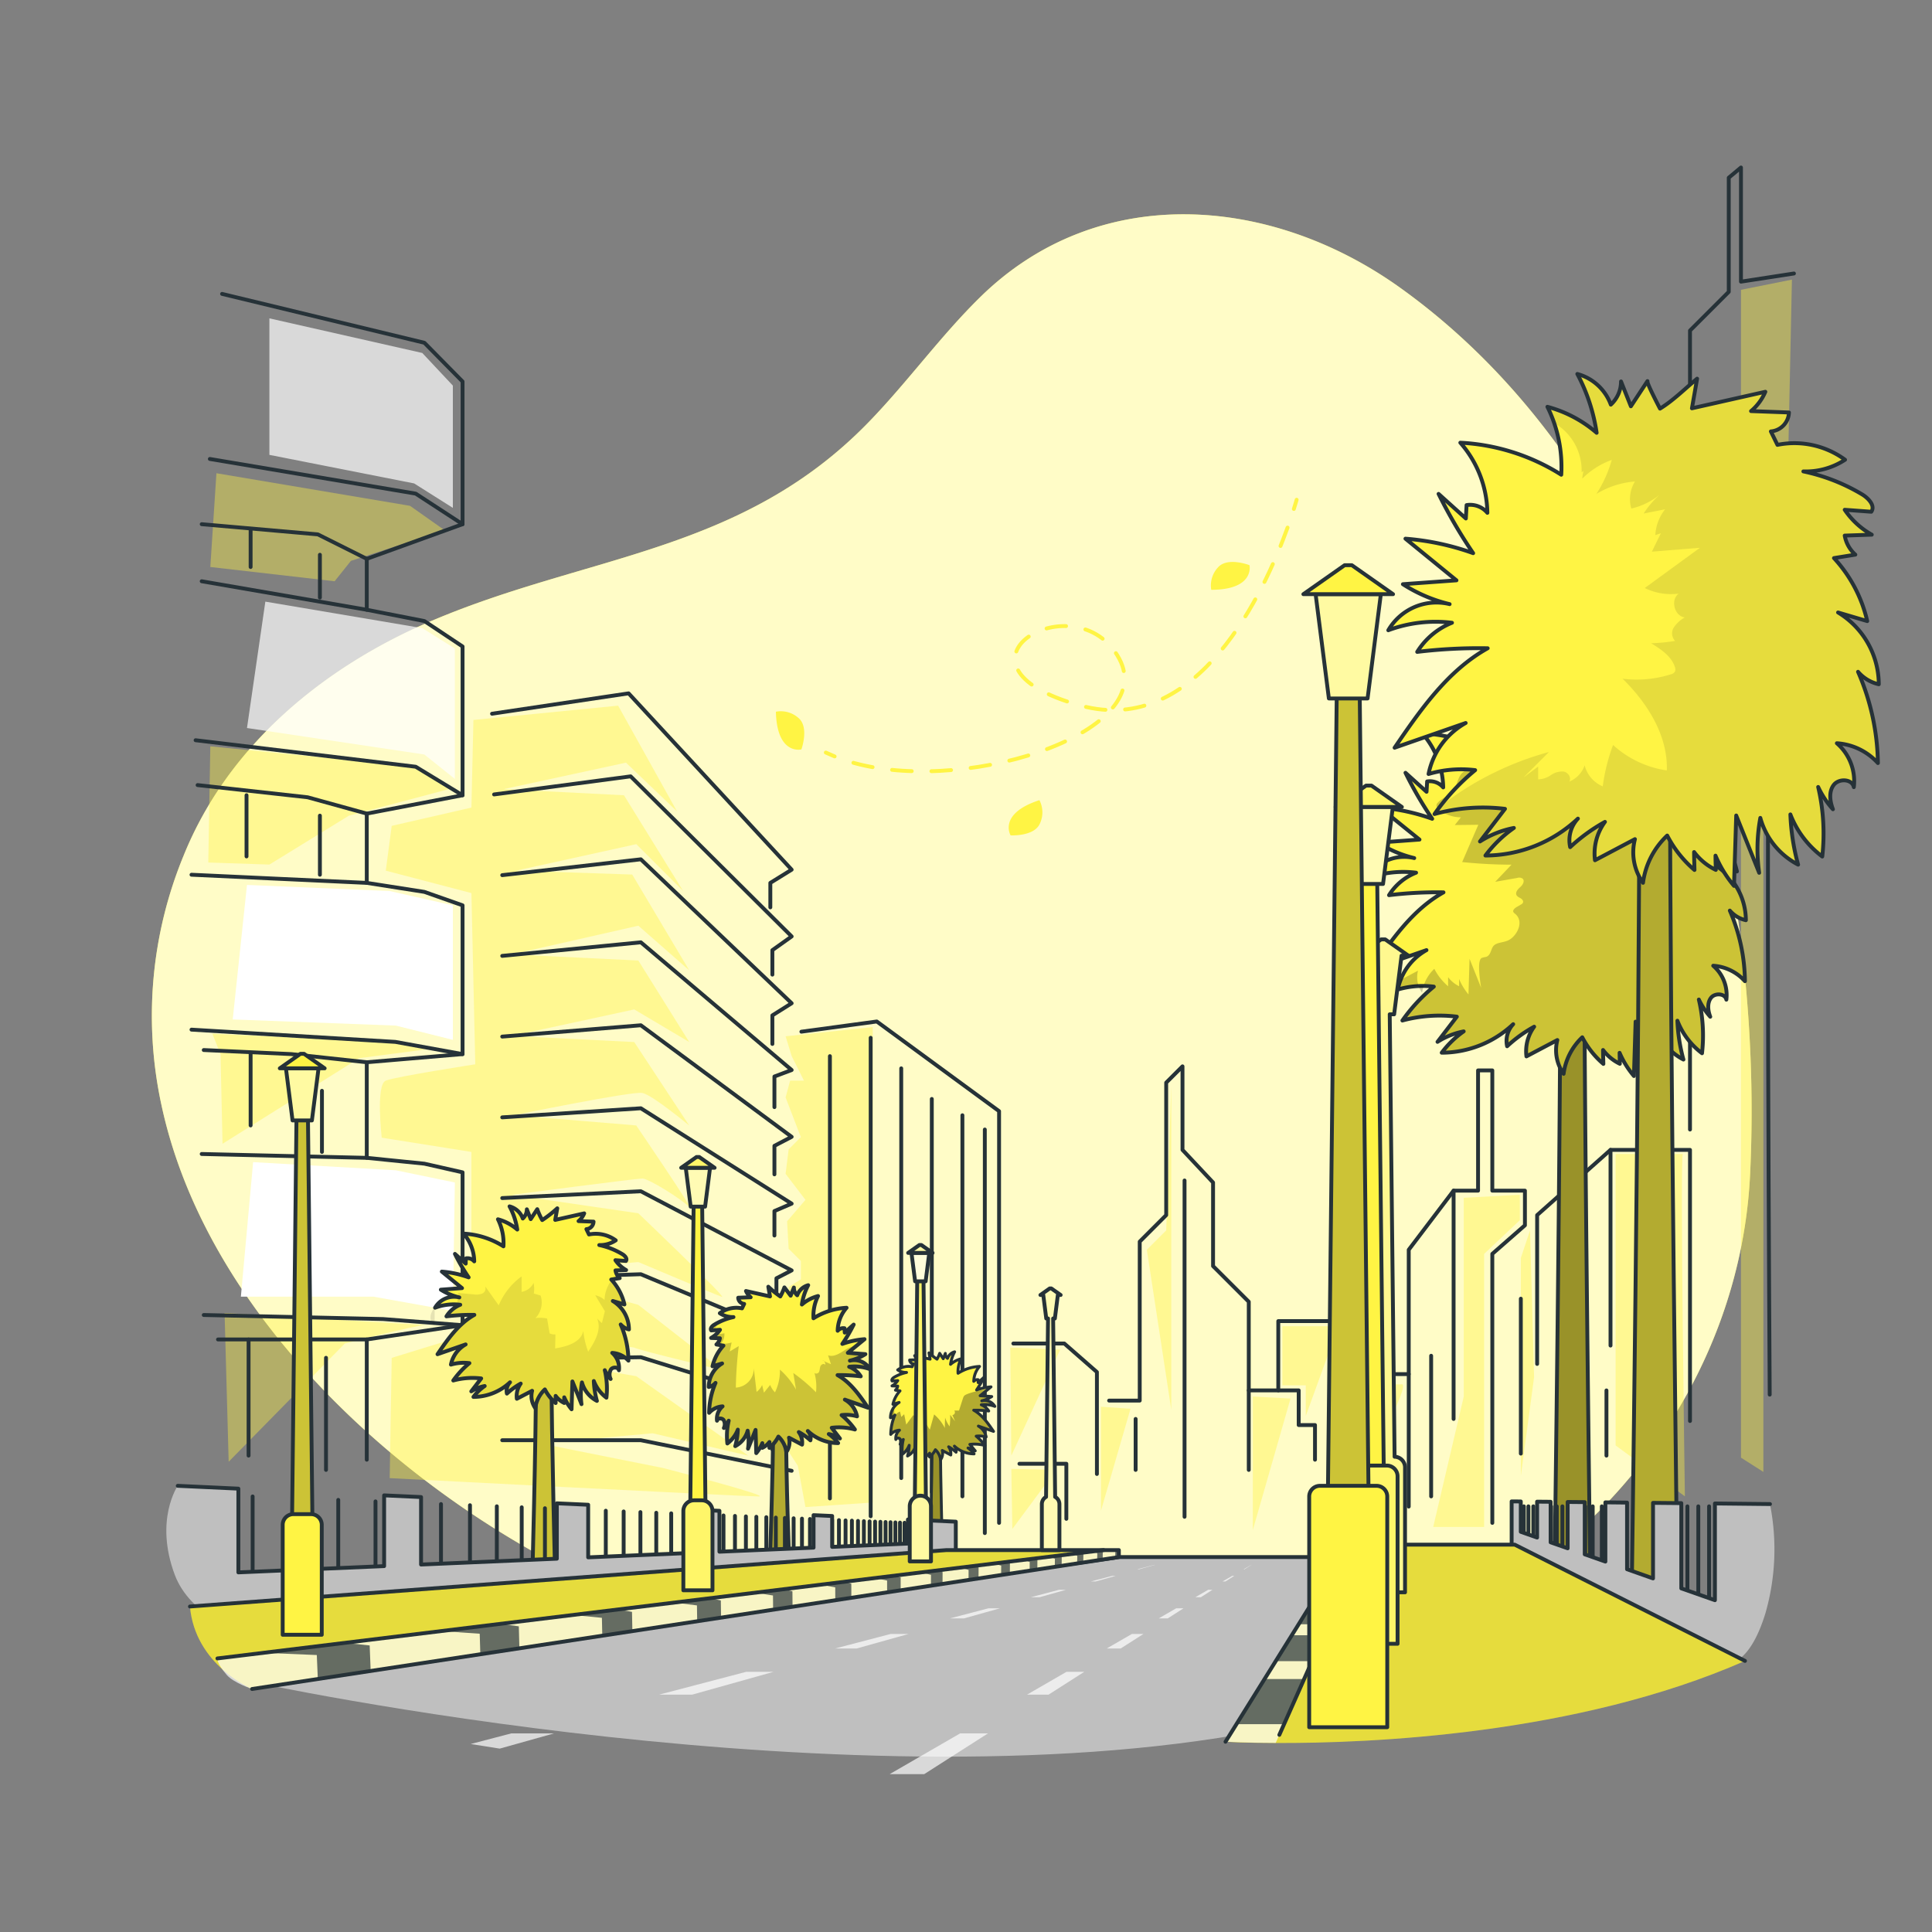 <svg xmlns="http://www.w3.org/2000/svg" xmlns:xlink="http://www.w3.org/1999/xlink" viewBox="0 0 500 500"><rect x="0" y="0" width="500" height="500" fill="#808080" stroke="none"/><defs><clipPath id="freepik--clip-path--inject-96"><path d="M411.52,405.29h-9.19s1.53-108.87,1.53-165.49a3.08,3.08,0,1,1,6.13,0C410,289.87,411.52,405.29,411.52,405.29Z" style="fill:#FFF444;stroke:#263238;stroke-linecap:round;stroke-linejoin:round"></path></clipPath><clipPath id="freepik--clip-path-2--inject-96"><path d="M415.43,177q-.53,3-1,5.92l14.66-3.3a10.3,10.3,0,0,1-2.86,3.83l7.58.27a3.94,3.94,0,0,1-3.61,3.79l1.31,2.69a17.15,17.15,0,0,1,13.52,3,14.21,14.21,0,0,1-8.32,2.39,37.81,37.81,0,0,1,11.81,4.62c1.24.74,2.6,2.24,1.77,3.43l-5.32-.4a16,16,0,0,0,5.42,5l-5.38.19a6.69,6.69,0,0,0,2.13,3.81l-4.27.69a27.72,27.72,0,0,1,6.65,12.6l-5.83-1.73a16.86,16.86,0,0,1,8.14,14.35,7.64,7.64,0,0,1-4.15-2.49,47.29,47.29,0,0,1,3.91,18.27,12.15,12.15,0,0,0-8.21-4,10,10,0,0,1,3.4,8.78c-.34-1.66-3-1.79-4-.44s-.78,3.27-.17,4.86a18.42,18.42,0,0,1-2.95-4.45,40.63,40.63,0,0,1,.82,13.9,19.1,19.1,0,0,1-6.37-8.42,44.48,44.48,0,0,0,1.56,10.05,15,15,0,0,1-7.55-9.35,33.72,33.72,0,0,0-.24,11l-4.59-11.46-.43,14.07a23.78,23.78,0,0,1-3.71-6l.06,2.84a11.91,11.91,0,0,1-4.34-3.57c0,1.2.05,2.4.08,3.6a23,23,0,0,1-5.46-6.89,15.83,15.83,0,0,0-4.83,9.45,10.56,10.56,0,0,1-1.62-8.74l-8,4.23a10.75,10.75,0,0,1,2-7.68,35,35,0,0,0-7,5.06,6.36,6.36,0,0,1,1.57-5.71,27.07,27.07,0,0,1-18.49,7.38,25.21,25.21,0,0,1,5.68-5.52,19.53,19.53,0,0,0-6.77,2.71l5-6.52a36.8,36.8,0,0,0-14.09,1,44.22,44.22,0,0,1,8.13-8.77,23.1,23.1,0,0,0-9.32.75,15,15,0,0,1,7.42-10.2l-14.21,4.94c5.16-7.57,10.61-15.41,18.61-19.89a103.6,103.6,0,0,0-14.09.73,14.5,14.5,0,0,1,7-5.82,27.2,27.2,0,0,0-12.74,1.49A11.14,11.14,0,0,1,366,222.07a30.13,30.13,0,0,1-9.35-4l10.71-.79L357.12,209a52.21,52.21,0,0,1,13.53,2.9A99.25,99.25,0,0,1,363.74,200l5.45,4.91.15-2.67a4.51,4.51,0,0,1,4.16,1.54,21.86,21.86,0,0,0-5.42-14,41.84,41.84,0,0,1,20.18,6.41,27,27,0,0,0-2.77-13.58,24.67,24.67,0,0,1,9.84,5.2A36.17,36.17,0,0,0,391.49,176a9.83,9.83,0,0,1,6.69,6.13,6.27,6.27,0,0,0,2.05-4.64c.65,1.66,1.31,3.31,2,5q1.65-2.52,3.31-5c-.2.3,2.18,4.88,2.51,5.5C410.67,181.38,413,179,415.43,177Z" style="fill:#FFF444;stroke:#263238;stroke-linecap:round;stroke-linejoin:round"></path></clipPath><clipPath id="freepik--clip-path-3--inject-96"><path d="M434.16,414.16h-11.9s2-140.9,2-214.19c0-5.85,7.94-5.85,7.94,0C432.18,264.78,434.16,414.16,434.16,414.16Z" style="fill:#FFF444;stroke:#263238;stroke-linecap:round;stroke-linejoin:round"></path></clipPath><clipPath id="freepik--clip-path-4--inject-96"><path d="M439.21,98c-.44,2.56-.89,5.11-1.34,7.67l19-4.28a13.39,13.39,0,0,1-3.7,5l9.81.36a5.1,5.1,0,0,1-4.68,4.9l1.7,3.48a22.19,22.19,0,0,1,17.5,3.85A18.45,18.45,0,0,1,466.71,122,49.17,49.17,0,0,1,482,128c1.61,1,3.36,2.9,2.29,4.44l-6.88-.51a20.6,20.6,0,0,0,7,6.44l-7,.24a8.59,8.59,0,0,0,2.75,4.93l-5.53.89a35.86,35.86,0,0,1,8.61,16.31l-7.55-2.23a21.83,21.83,0,0,1,10.54,18.58,9.92,9.92,0,0,1-5.37-3.23A61.11,61.11,0,0,1,486,197.48a15.71,15.71,0,0,0-10.62-5.13,13,13,0,0,1,4.39,11.36c-.44-2.15-3.87-2.31-5.2-.57s-1,4.24-.21,6.29a22.91,22.91,0,0,1-3.82-5.76,52.91,52.91,0,0,1,1.06,18,24.78,24.78,0,0,1-8.25-10.9,57.25,57.25,0,0,0,2,13,19.45,19.45,0,0,1-9.78-12.1,44,44,0,0,0-.3,14.21l-5.94-14.83-.57,18.21a30.78,30.78,0,0,1-4.79-7.82c0,1.23.05,2.46.08,3.69a15.36,15.36,0,0,1-5.62-4.62c0,1.55.07,3.09.1,4.64a29.53,29.53,0,0,1-7.06-8.91,20.46,20.46,0,0,0-6.26,12.23,13.6,13.6,0,0,1-2.09-11.3l-10.34,5.46a13.87,13.87,0,0,1,2.58-9.93,45.7,45.7,0,0,0-9,6.54,8.19,8.19,0,0,1,2-7.38,35.09,35.09,0,0,1-23.93,9.55,32.19,32.19,0,0,1,7.36-7.14,25.12,25.12,0,0,0-8.77,3.5l6.47-8.44a47.57,47.57,0,0,0-18.24,1.34,57.29,57.29,0,0,1,10.52-11.36,30,30,0,0,0-12.06,1,19.49,19.49,0,0,1,9.6-13.2l-18.39,6.4c6.68-9.8,13.73-19.95,24.09-25.74a132.38,132.38,0,0,0-18.24.94,18.86,18.86,0,0,1,9-7.54,35,35,0,0,0-16.48,1.94,14.4,14.4,0,0,1,15.87-6.76,39,39,0,0,1-12.09-5.16l13.86-1-13.2-10.78a67.23,67.23,0,0,1,17.52,3.75,129.76,129.76,0,0,1-8.95-15.34l7.06,6.36.19-3.46a5.82,5.82,0,0,1,5.38,2,28.17,28.17,0,0,0-7-18.15,54.11,54.11,0,0,1,26.12,8.29,35.06,35.06,0,0,0-3.58-17.58,32.18,32.18,0,0,1,12.74,6.73,46.85,46.85,0,0,0-5-15.23,12.77,12.77,0,0,1,8.67,7.94,8.15,8.15,0,0,0,2.64-6l2.55,6.43,4.29-6.52c-.26.39,2.82,6.31,3.25,7.12C433.05,103.65,436.13,100.54,439.21,98Z" style="fill:#FFF444;stroke:#263238;stroke-linecap:round;stroke-linejoin:round"></path></clipPath><clipPath id="freepik--clip-path-5--inject-96"><polygon points="80.89 396.57 75.55 396.57 76.73 289.25 79.7 289.25 80.89 396.57" style="fill:#FFF444;stroke:#263238;stroke-linecap:round;stroke-linejoin:round"></polygon></clipPath><clipPath id="freepik--clip-path-6--inject-96"><polygon points="80.72 289.97 75.71 289.97 74 276.48 82.44 276.48 80.72 289.97" style="fill:#FFF444;stroke:#263238;stroke-linecap:round;stroke-linejoin:round"></polygon></clipPath><clipPath id="freepik--clip-path-7--inject-96"><path d="M179.62,388.28h2a2.77,2.77,0,0,1,2.77,2.77v20.52a0,0,0,0,1,0,0h-7.54a0,0,0,0,1,0,0V391.05A2.77,2.77,0,0,1,179.62,388.28Z" style="fill:#FFF444;stroke:#263238;stroke-linecap:round;stroke-linejoin:round"></path></clipPath><clipPath id="freepik--clip-path-8--inject-96"><polygon points="182.48 312.28 178.75 312.28 177.47 302.22 183.76 302.22 182.48 312.28" style="fill:#FFF444;stroke:#263238;stroke-linecap:round;stroke-linejoin:round"></polygon></clipPath><clipPath id="freepik--clip-path-9--inject-96"><polygon points="180.96 299.43 180.26 299.43 176.29 302.22 184.94 302.22 180.96 299.43" style="fill:#FFF444;stroke:#263238;stroke-linecap:round;stroke-linejoin:round"></polygon></clipPath><clipPath id="freepik--clip-path-10--inject-96"><polygon points="239.64 389.65 236.74 389.65 237.38 331.21 239 331.21 239.64 389.65" style="fill:#FFF444;stroke:#263238;stroke-linecap:round;stroke-linejoin:round"></polygon></clipPath><clipPath id="freepik--clip-path-11--inject-96"><path d="M238.19,387.08h0a2.75,2.75,0,0,0-2.75,2.75v14.26h5.5V389.83A2.75,2.75,0,0,0,238.19,387.08Z" style="fill:#FFF444;stroke:#263238;stroke-linecap:round;stroke-linejoin:round"></path></clipPath><clipPath id="freepik--clip-path-12--inject-96"><polygon points="239.56 331.6 236.83 331.6 235.89 324.25 240.49 324.25 239.56 331.6" style="fill:#FFF444;stroke:#263238;stroke-linecap:round;stroke-linejoin:round"></polygon></clipPath><clipPath id="freepik--clip-path-13--inject-96"><polygon points="238.45 322.21 237.93 322.21 235.03 324.25 241.35 324.25 238.45 322.21" style="fill:#FFF444;stroke:#263238;stroke-linecap:round;stroke-linejoin:round"></polygon></clipPath><clipPath id="freepik--clip-path-14--inject-96"><path d="M273.07,387.4l-.52-46.18H273l.77-6.08h.72l-2.41-1.69h-.42l-2.4,1.69H270l.77,6.08h.46l-.51,46.18a2.15,2.15,0,0,0-1.09,1.87v11.9h4.55v-11.9A2.15,2.15,0,0,0,273.07,387.4Z" style="fill:#FFF444;stroke:#263238;stroke-linecap:round;stroke-linejoin:round"></path></clipPath><clipPath id="freepik--clip-path-15--inject-96"><path d="M360.92,377l-1.26-114.5h1.14l1.92-15.17h1.78l-6-4.21h-1.06l-6,4.21h1.78l1.93,15.17h1.14L355,377a2.78,2.78,0,0,0-2.74,2.77v32.32h11.36V379.8A2.77,2.77,0,0,0,360.92,377Z" style="fill:#FFF444;stroke:#263238;stroke-linecap:round;stroke-linejoin:round"></path></clipPath><clipPath id="freepik--clip-path-16--inject-96"><path d="M349.54,379.29h9.38a2.77,2.77,0,0,1,2.77,2.77v43.35a0,0,0,0,1,0,0H346.77a0,0,0,0,1,0,0V382.06A2.77,2.77,0,0,1,349.54,379.29Z" style="fill:#FFF444;stroke:#263238;stroke-linecap:round;stroke-linejoin:round"></path></clipPath><clipPath id="freepik--clip-path-17--inject-96"><polygon points="357.93 228.77 350.53 228.77 348 208.84 360.46 208.84 357.93 228.77" style="fill:#FFF444;stroke:#263238;stroke-linecap:round;stroke-linejoin:round"></polygon></clipPath><clipPath id="freepik--clip-path-18--inject-96"><polygon points="354.93 203.31 353.54 203.31 345.66 208.84 362.8 208.84 354.93 203.31" style="fill:#FFF444;stroke:#263238;stroke-linecap:round;stroke-linejoin:round"></polygon></clipPath><clipPath id="freepik--clip-path-19--inject-96"><polygon points="354.26 393.95 343.58 393.95 345.95 179.33 351.89 179.33 354.26 393.95" style="fill:#FFF444;stroke:#263238;stroke-linecap:round;stroke-linejoin:round"></polygon></clipPath><clipPath id="freepik--clip-path-20--inject-96"><polygon points="353.93 180.76 343.91 180.76 340.48 153.77 357.36 153.77 353.93 180.76" style="fill:#FFF444;stroke:#263238;stroke-linecap:round;stroke-linejoin:round"></polygon></clipPath></defs><g id="freepik--background-simple--inject-96"><path d="M41.76,285.86a108.7,108.7,0,0,1,5.79-64.5c11.55-28.56,36.37-48.85,64.17-60.69,40.41-17.2,80.08-17.53,112.92-51.25,10.13-10.4,18.63-22.31,29-32.49,30.52-30,75.19-26.39,108.55-2.58,69.58,49.69,94.61,148.11,90.74,229.47-1.73,36.51-19.17,70.49-46.76,94.45-62.4,54.18-168.35,45.07-240,16.78C112.68,394,54.31,344.76,41.76,285.86Z" style="fill:#FFF444"></path><path d="M41.76,285.86a108.7,108.7,0,0,1,5.79-64.5c11.55-28.56,36.37-48.85,64.17-60.69,40.41-17.2,80.08-17.53,112.92-51.25,10.13-10.4,18.63-22.31,29-32.49,30.52-30,75.19-26.39,108.55-2.58,69.58,49.69,94.61,148.11,90.74,229.47-1.73,36.51-19.17,70.49-46.76,94.45-62.4,54.18-168.35,45.07-240,16.78C112.68,394,54.31,344.76,41.76,285.86Z" style="fill:#fff;opacity:0.7"></path></g><g id="freepik--Buildings--inject-96"><polygon points="69.72 82.39 69.72 117.72 107.18 125.11 117.2 131.44 117.2 99.79 109.29 91.35 69.72 82.39" style="fill:#fff;opacity:0.7"></polygon><polygon points="68.67 155.7 109.29 162.56 117.72 167.84 117.72 201.59 109.81 195.26 63.92 188.41 68.67 155.7" style="fill:#fff;opacity:0.7"></polygon><polygon points="63.92 229.02 100.85 230.6 117.2 234.3 117.2 269.11 102.43 265.42 60.23 263.83 63.92 229.02" style="fill:#fff"></polygon><polygon points="65.51 300.76 102.43 302.87 117.72 306.03 117.2 339.26 96.63 335.57 62.34 335.57 65.51 300.76" style="fill:#fff"></polygon><polygon points="56.01 122.47 106.12 130.91 115.09 137.24 90.82 145.15 86.6 150.43 54.43 146.74 56.01 122.47" style="fill:#FFF444;opacity:0.4"></polygon><polygon points="54.43 193.15 107.58 198.43 116.14 204.23 90.3 211.09 69.72 223.75 53.9 223.22 54.43 193.15" style="fill:#FFF444;opacity:0.4"></polygon><polygon points="54.96 267.53 99.26 269.64 112.98 271.22 92.93 273.86 57.59 296.01 57.07 272.8 54.96 267.53" style="fill:#FFF444;opacity:0.4"></polygon><path d="M58.12,339.79l43.78,2.64s10,.53,7.91.53-20.57,4.74-20.57,4.74L59.18,378.3Z" style="fill:#FFF444;opacity:0.4"></path><path d="M101.37,213.73,122,209l.52-22.68,37.45-3.7L175.22,210,162,197.37l-31.65,6.86,31.13,1.58L176.8,230.6l-12.13-12.13-31.12,6.86,30.07,1,14.76,24.8L165.2,239.57,132.49,247l32.71,1.58,13.18,21.1-14.24-8.44-31.65,6.85,31.65,1.59,14.24,21.62s-9.49-7.91-12.13-8.44S133,288.63,133,288.63l31.65,2.63s15.82,23.21,13.71,21.1S167.84,305,166.25,305s-33.76,4.22-33.76,4.22L165.2,314s23.21,22.15,21.62,21.62-21.62-9-21.62-9l-30.07,2.64,30.07,8.44,21.62,16.88s-20-4.75-22.68-5.8-30.06,2.11-30.06,2.11l30.59,5.27,29,20.57-24.79-5.8-29,2.64,31.65,6.33s28.48,7.38,24.79,7.38-95.47-4.74-95.47-4.74l.52-31.12L122,345.07V298.12l-23.21-3.69s-1.59-13.72,1.05-14.77S123,275.44,123,275.44l-1-44.31-22.16-5.8Z" style="fill:#FFF444;opacity:0.4"></path><polygon points="203.31 268.19 225.86 265.81 225.86 388.85 208.45 390.03 206.47 379.35 202.91 373.81 208.06 365.11 202.91 354.43 209.64 344.54 204.1 338.6 204.1 333.07 207.26 331.09 207.26 326.34 204.1 323.18 203.7 316.06 208.45 310.52 203.31 303.79 204.1 297.46 207.26 294.3 203.31 284.01 204.49 279.66 208.06 279.66 204.89 273.33 203.31 268.19" style="fill:#FFF444;opacity:0.4"></polygon><polygon points="261.46 348.76 274.38 349.29 261.73 376.71 261.46 348.76" style="fill:#FFF444;opacity:0.4"></polygon><polygon points="261.73 380.14 273.33 380.41 261.99 395.7 261.73 380.14" style="fill:#FFF444;opacity:0.4"></polygon><polygon points="303.13 280.98 303.13 364.85 296.8 323.44 301.81 318.43 303.13 280.98" style="fill:#FFF444;opacity:0.4"></polygon><polygon points="292.58 364.58 284.93 390.96 284.93 364.06 292.58 364.58" style="fill:#FFF444;opacity:0.4"></polygon><polygon points="333.99 361.94 324.23 395.97 324.23 361.42 333.99 361.94" style="fill:#FFF444;opacity:0.4"></polygon><polygon points="346.38 343.22 337.94 366.43 337.94 358.52 331.88 358.52 331.88 343.22 346.38 343.22" style="fill:#FFF444;opacity:0.4"></polygon><path d="M353,357.2v22.94s12.39-22.15,9.76-21.89S353,357.2,353,357.2Z" style="fill:#FFF444;opacity:0.4"></path><polygon points="378.82 309.99 378.82 361.42 370.91 395.18 384.1 395.18 384.1 324.5 393.33 315.79 393.33 309.2 378.82 309.99" style="fill:#FFF444;opacity:0.4"></polygon><polygon points="395.97 318.43 393.59 325.55 393.59 381.99 397.02 356.41 395.97 318.43" style="fill:#FFF444;opacity:0.4"></polygon><path d="M435.53,298.65H418.12v75.43l17.93,13.18S434.74,298.65,435.53,298.65Z" style="fill:#FFF444;opacity:0.4"></path><polygon points="450.56 75 450.56 377.24 456.36 380.93 456.36 159.92 461.64 172.58 463.75 72.36 450.56 75" style="fill:#FFF444;opacity:0.4"></polygon><polyline points="57.47 76.06 109.83 88.71 119.71 98.74 119.71 135.66 94.92 144.63 94.92 157.81 109.83 160.73 119.71 167.31 119.71 205.81 94.92 210.56 94.92 228.49 109.83 230.82 119.71 234.3 119.71 272.8 94.92 274.91 94.92 299.65 109.83 301.16 119.71 303.4 119.71 342.96 94.92 346.65 94.92 377.77" style="fill:none;stroke:#263238;stroke-linecap:round;stroke-linejoin:round"></polyline><polyline points="94.92 144.63 82.26 138.3 52.2 135.66" style="fill:none;stroke:#263238;stroke-linecap:round;stroke-linejoin:round"></polyline><line x1="94.92" y1="157.81" x2="52.2" y2="150.43" style="fill:none;stroke:#263238;stroke-linecap:round;stroke-linejoin:round"></line><polyline points="94.92 210.56 79.63 206.34 51.14 203.18" style="fill:none;stroke:#263238;stroke-linecap:round;stroke-linejoin:round"></polyline><polyline points="94.92 274.91 75.41 272.8 52.73 271.75" style="fill:none;stroke:#263238;stroke-linecap:round;stroke-linejoin:round"></polyline><line x1="94.92" y1="346.65" x2="56.42" y2="346.65" style="fill:none;stroke:#263238;stroke-linecap:round;stroke-linejoin:round"></line><line x1="94.92" y1="228.49" x2="49.56" y2="226.38" style="fill:none;stroke:#263238;stroke-linecap:round;stroke-linejoin:round"></line><line x1="94.92" y1="299.65" x2="52.2" y2="298.65" style="fill:none;stroke:#263238;stroke-linecap:round;stroke-linejoin:round"></line><line x1="82.79" y1="143.57" x2="82.79" y2="154.65" style="fill:none;stroke:#263238;stroke-linecap:round;stroke-linejoin:round"></line><line x1="82.79" y1="211.09" x2="82.79" y2="226.38" style="fill:none;stroke:#263238;stroke-linecap:round;stroke-linejoin:round"></line><line x1="83.32" y1="282.3" x2="83.32" y2="298.12" style="fill:none;stroke:#263238;stroke-linecap:round;stroke-linejoin:round"></line><line x1="84.37" y1="351.4" x2="84.37" y2="380.41" style="fill:none;stroke:#263238;stroke-linecap:round;stroke-linejoin:round"></line><line x1="64.86" y1="272.8" x2="64.86" y2="291.26" style="fill:none;stroke:#263238;stroke-linecap:round;stroke-linejoin:round"></line><line x1="63.8" y1="205.81" x2="63.8" y2="221.64" style="fill:none;stroke:#263238;stroke-linecap:round;stroke-linejoin:round"></line><line x1="64.86" y1="137.24" x2="64.86" y2="146.74" style="fill:none;stroke:#263238;stroke-linecap:round;stroke-linejoin:round"></line><polyline points="119.71 205.81 107.58 198.43 50.62 191.57" style="fill:none;stroke:#263238;stroke-linecap:round;stroke-linejoin:round"></polyline><polyline points="119.71 135.66 107.58 127.75 54.31 118.78" style="fill:none;stroke:#263238;stroke-linecap:round;stroke-linejoin:round"></polyline><polyline points="119.71 272.8 102.31 269.64 49.56 266.47" style="fill:none;stroke:#263238;stroke-linecap:round;stroke-linejoin:round"></polyline><polyline points="119.71 342.96 99.14 341.37 52.73 340.32" style="fill:none;stroke:#263238;stroke-linecap:round;stroke-linejoin:round"></polyline><line x1="64.33" y1="346.65" x2="64.33" y2="376.71" style="fill:none;stroke:#263238;stroke-linecap:round;stroke-linejoin:round"></line><polyline points="127.34 184.71 162.68 179.44 204.88 225.07 199.36 228.49 199.36 234.82" style="fill:none;stroke:#263238;stroke-linecap:round;stroke-linejoin:round"></polyline><polyline points="127.87 205.6 163.21 200.92 204.88 242.35 199.89 245.9 199.89 252.23" style="fill:none;stroke:#263238;stroke-linecap:round;stroke-linejoin:round"></polyline><polyline points="129.98 372.73 165.85 372.73 204.88 380.64" style="fill:none;stroke:#263238;stroke-linecap:round;stroke-linejoin:round"></polyline><polyline points="129.98 351.83 165.85 351.25 204.88 363.35 199.89 365.64 199.89 375.13" style="fill:none;stroke:#263238;stroke-linecap:round;stroke-linejoin:round"></polyline><polyline points="129.98 330.94 165.85 329.77 204.88 346.07 200.42 347.7 200.42 358.25" style="fill:none;stroke:#263238;stroke-linecap:round;stroke-linejoin:round"></polyline><polyline points="129.98 310.06 165.85 308.3 204.88 328.78 200.94 330.82 200.94 338.74" style="fill:none;stroke:#263238;stroke-linecap:round;stroke-linejoin:round"></polyline><polyline points="129.98 289.17 165.85 286.82 204.88 311.5 200.42 313.42 200.42 319.75" style="fill:none;stroke:#263238;stroke-linecap:round;stroke-linejoin:round"></polyline><polyline points="129.98 268.27 165.85 265.34 204.88 294.21 200.42 296.54 200.42 303.92" style="fill:none;stroke:#263238;stroke-linecap:round;stroke-linejoin:round"></polyline><polyline points="129.98 247.38 165.85 243.87 204.88 276.92 200.42 278.6 200.42 286.52" style="fill:none;stroke:#263238;stroke-linecap:round;stroke-linejoin:round"></polyline><polyline points="129.98 226.49 165.85 222.39 204.88 259.64 199.89 262.78 199.89 270.17" style="fill:none;stroke:#263238;stroke-linecap:round;stroke-linejoin:round"></polyline><polyline points="207.4 267 226.91 264.36 258.56 287.57 258.56 394.12" style="fill:none;stroke:#263238;stroke-linecap:round;stroke-linejoin:round"></polyline><line x1="225.33" y1="268.58" x2="225.33" y2="392.41" style="fill:none;stroke:#263238;stroke-linecap:round;stroke-linejoin:round"></line><line x1="233.24" y1="276.49" x2="233.24" y2="382.52" style="fill:none;stroke:#263238;stroke-linecap:round;stroke-linejoin:round"></line><line x1="241.15" y1="284.41" x2="241.15" y2="386.21" style="fill:none;stroke:#263238;stroke-linecap:round;stroke-linejoin:round"></line><line x1="249.07" y1="288.63" x2="249.07" y2="387.26" style="fill:none;stroke:#263238;stroke-linecap:round;stroke-linejoin:round"></line><line x1="254.87" y1="292.32" x2="254.87" y2="396.76" style="fill:none;stroke:#263238;stroke-linecap:round;stroke-linejoin:round"></line><line x1="214.78" y1="273.33" x2="214.78" y2="387.79" style="fill:none;stroke:#263238;stroke-linecap:round;stroke-linejoin:round"></line><polyline points="262.25 347.7 275.44 347.7 283.88 355.09 283.88 381.46" style="fill:none;stroke:#263238;stroke-linecap:round;stroke-linejoin:round"></polyline><polyline points="348.23 374.08 348.23 341.9 330.82 341.9 330.82 359.83 323.18 359.83 323.18 336.89 313.94 327.66 313.94 306.03 306.03 297.59 306.03 275.97 301.81 280.19 301.81 314.47 294.96 321.33 294.96 362.47 287.04 362.47" style="fill:none;stroke:#263238;stroke-linecap:round;stroke-linejoin:round"></polyline><line x1="306.56" y1="305.51" x2="306.56" y2="392.54" style="fill:none;stroke:#263238;stroke-linecap:round;stroke-linejoin:round"></line><line x1="293.9" y1="367.22" x2="293.9" y2="380.41" style="fill:none;stroke:#263238;stroke-linecap:round;stroke-linejoin:round"></line><line x1="323.18" y1="359.84" x2="323.18" y2="380.41" style="fill:none;stroke:#263238;stroke-linecap:round;stroke-linejoin:round"></line><polyline points="330.82 359.83 336.1 359.83 336.1 368.8 340.32 368.8 340.32 377.77" style="fill:none;stroke:#263238;stroke-linecap:round;stroke-linejoin:round"></polyline><polyline points="263.83 378.82 275.97 378.82 275.97 393.07" style="fill:none;stroke:#263238;stroke-linecap:round;stroke-linejoin:round"></polyline><polyline points="352.45 355.62 364.58 355.62 364.58 323.44 376.19 308.14 382.52 308.14 382.52 277.02 386.21 277.02 386.21 308.14 394.65 308.14 394.65 317.11 386.21 324.5 386.21 394.12" style="fill:none;stroke:#263238;stroke-linecap:round;stroke-linejoin:round"></polyline><polyline points="437.37 367.75 437.37 297.59 416.8 297.59 397.81 314.47 397.81 352.98" style="fill:none;stroke:#263238;stroke-linecap:round;stroke-linejoin:round"></polyline><polyline points="437.37 292.32 437.37 211.09 437.37 85.55 447.4 75.53 447.4 45.99 450.56 43.35 450.56 72.89 464.27 70.78" style="fill:none;stroke:#263238;stroke-linecap:round;stroke-linejoin:round"></polyline><path d="M458,188.93c-1.06,1.59,0,172,0,172" style="fill:none;stroke:#263238;stroke-linecap:round;stroke-linejoin:round"></path><line x1="416.8" y1="297.59" x2="416.8" y2="348.23" style="fill:none;stroke:#263238;stroke-linecap:round;stroke-linejoin:round"></line><line x1="393.59" y1="336.1" x2="393.59" y2="376.19" style="fill:none;stroke:#263238;stroke-linecap:round;stroke-linejoin:round"></line><line x1="415.75" y1="359.84" x2="415.75" y2="376.71" style="fill:none;stroke:#263238;stroke-linecap:round;stroke-linejoin:round"></line><line x1="376.19" y1="308.14" x2="376.19" y2="367.22" style="fill:none;stroke:#263238;stroke-linecap:round;stroke-linejoin:round"></line><line x1="364.58" y1="355.62" x2="364.58" y2="389.9" style="fill:none;stroke:#263238;stroke-linecap:round;stroke-linejoin:round"></line><line x1="370.38" y1="387.26" x2="370.38" y2="350.87" style="fill:none;stroke:#263238;stroke-linecap:round;stroke-linejoin:round"></line></g><g id="freepik--Trees--inject-96"><path d="M411.52,405.29h-9.19s1.53-108.87,1.53-165.49a3.08,3.08,0,1,1,6.13,0C410,289.87,411.52,405.29,411.52,405.29Z" style="fill:#FFF444"></path><g style="clip-path:url(#freepik--clip-path--inject-96)"><path d="M411.52,405.29h-9.19s1.53-108.87,1.53-165.49a3.08,3.08,0,1,1,6.13,0C410,289.87,411.52,405.29,411.52,405.29Z" style="opacity:0.4"></path></g><path d="M411.52,405.29h-9.19s1.53-108.87,1.53-165.49a3.08,3.08,0,1,1,6.13,0C410,289.87,411.52,405.29,411.52,405.29Z" style="fill:none;stroke:#263238;stroke-linecap:round;stroke-linejoin:round"></path><path d="M415.43,177q-.53,3-1,5.92l14.66-3.3a10.3,10.3,0,0,1-2.86,3.83l7.58.27a3.94,3.94,0,0,1-3.61,3.79l1.31,2.69a17.15,17.15,0,0,1,13.52,3,14.21,14.21,0,0,1-8.32,2.39,37.81,37.81,0,0,1,11.81,4.62c1.24.74,2.6,2.24,1.77,3.43l-5.32-.4a16,16,0,0,0,5.42,5l-5.38.19a6.69,6.69,0,0,0,2.13,3.81l-4.27.69a27.72,27.72,0,0,1,6.65,12.6l-5.83-1.73a16.86,16.86,0,0,1,8.14,14.35,7.64,7.64,0,0,1-4.15-2.49,47.29,47.29,0,0,1,3.91,18.27,12.15,12.15,0,0,0-8.21-4,10,10,0,0,1,3.4,8.78c-.34-1.66-3-1.79-4-.44s-.78,3.27-.17,4.86a18.42,18.42,0,0,1-2.95-4.45,40.63,40.63,0,0,1,.82,13.9,19.1,19.1,0,0,1-6.37-8.42,44.48,44.48,0,0,0,1.56,10.05,15,15,0,0,1-7.55-9.35,33.72,33.72,0,0,0-.24,11l-4.59-11.46-.43,14.07a23.78,23.78,0,0,1-3.71-6l.06,2.84a11.91,11.91,0,0,1-4.34-3.57c0,1.2.05,2.4.08,3.6a23,23,0,0,1-5.46-6.89,15.83,15.83,0,0,0-4.83,9.45,10.56,10.56,0,0,1-1.62-8.74l-8,4.23a10.75,10.75,0,0,1,2-7.68,35,35,0,0,0-7,5.06,6.36,6.36,0,0,1,1.57-5.71,27.07,27.07,0,0,1-18.49,7.38,25.21,25.21,0,0,1,5.68-5.52,19.53,19.53,0,0,0-6.77,2.71l5-6.52a36.8,36.8,0,0,0-14.09,1,44.22,44.22,0,0,1,8.13-8.77,23.1,23.1,0,0,0-9.32.75,15,15,0,0,1,7.42-10.2l-14.21,4.94c5.16-7.57,10.61-15.41,18.61-19.89a103.6,103.6,0,0,0-14.09.73,14.5,14.5,0,0,1,7-5.82,27.2,27.2,0,0,0-12.74,1.49A11.14,11.14,0,0,1,366,222.07a30.13,30.13,0,0,1-9.35-4l10.71-.79L357.12,209a52.21,52.21,0,0,1,13.53,2.9A99.25,99.25,0,0,1,363.74,200l5.45,4.91.15-2.67a4.51,4.51,0,0,1,4.16,1.54,21.86,21.86,0,0,0-5.42-14,41.84,41.84,0,0,1,20.18,6.41,27,27,0,0,0-2.77-13.58,24.67,24.67,0,0,1,9.84,5.2A36.17,36.17,0,0,0,391.49,176a9.83,9.83,0,0,1,6.69,6.13,6.27,6.27,0,0,0,2.05-4.64c.65,1.66,1.31,3.31,2,5q1.65-2.52,3.31-5c-.2.3,2.18,4.88,2.51,5.5C410.67,181.38,413,179,415.43,177Z" style="fill:#FFF444"></path><g style="clip-path:url(#freepik--clip-path-2--inject-96)"><path d="M447.64,235.6a47.29,47.29,0,0,1,3.91,18.27,12.15,12.15,0,0,0-8.21-4,10,10,0,0,1,3.4,8.78c-.34-1.66-3-1.79-4-.44s-.78,3.27-.17,4.86a18.42,18.42,0,0,1-2.95-4.45,40.63,40.63,0,0,1,.82,13.9,19.1,19.1,0,0,1-6.37-8.42,44.48,44.48,0,0,0,1.56,10.05,15,15,0,0,1-7.55-9.35,33.72,33.72,0,0,0-.24,11l-4.59-11.46q-.21,7-.43,14.07a23.78,23.78,0,0,1-3.71-6l.06,2.84a11.91,11.91,0,0,1-4.34-3.57c0,1.2.05,2.4.08,3.6a23,23,0,0,1-5.46-6.89,15.83,15.83,0,0,0-4.83,9.45,10.56,10.56,0,0,1-1.62-8.74l-8,4.23a10.75,10.75,0,0,1,2-7.68,35,35,0,0,0-7,5.06,6.36,6.36,0,0,1,1.57-5.71,27.07,27.07,0,0,1-18.49,7.38,25.21,25.21,0,0,1,5.68-5.52,19.53,19.53,0,0,0-6.77,2.71l5-6.52a36.8,36.8,0,0,0-14.09,1,44.22,44.22,0,0,1,8.13-8.77,22.39,22.39,0,0,0-2.59-.18,10.32,10.32,0,0,1,2.76-4.37,14.76,14.76,0,0,0,3.57,4.51c0-.78,0-1.57,0-2.35a7.86,7.86,0,0,0,2.84,2.34c0-.62,0-1.25,0-1.87a15.8,15.8,0,0,0,2.43,4c.09-3.07.19-6.14.28-9.22l3,7.51c-.17-1.22-1.19-7,.13-7.73a7.27,7.27,0,0,1,1.16-.28c1.38-.46,1.15-2.3,2.16-3.08s2.77-.6,4.06-1.48c2-1.34,3.57-4.73,1.26-6.61a1.4,1.4,0,0,1-.42-.42c-.24-.51.32-1,.8-1.29l1.13-.66a1.06,1.06,0,0,0,.54-.5c.18-.42-.19-.87-.58-1.11s-.87-.41-1.08-.82c-.39-.75.35-1.56,1-2.13s1.19-1.6.56-2.16a1.61,1.61,0,0,0-1.38-.17l-5.7,1,4.21-4.43a126.52,126.52,0,0,1-12.76-.68q2.08-4.83,4.18-9.65l-6.09.07,1.58-2a8.69,8.69,0,0,1-5.85-2.22,1.29,1.29,0,0,1-.48-.72,1.16,1.16,0,0,1,.39-.89c1.07-1.19,2.78-1.68,3.8-2.9.86-1,1.12-2.41,1.69-3.61,1.27-2.63,3.24-1.8,5.55-1.74.75,0,9-.61,9.05-.13l-.09-5.6a3.71,3.71,0,0,0,2.19.28,3.84,3.84,0,0,0,1.28-.77c5.13-4,12.78-8.81,19.26-7a16,16,0,0,0-2.73-6.22c1.15-1,2.27-2,3.39-2.94q-.53,3-1,5.92l14.66-3.3a10.3,10.3,0,0,1-2.86,3.83l7.58.27a3.94,3.94,0,0,1-3.61,3.79l1.31,2.69a17.15,17.15,0,0,1,13.52,3,14.21,14.21,0,0,1-8.32,2.39,37.81,37.81,0,0,1,11.81,4.62c1.24.74,2.6,2.24,1.77,3.43l-5.31-.4a15.94,15.94,0,0,0,5.41,5l-5.38.19a6.69,6.69,0,0,0,2.13,3.81l-4.27.69a27.72,27.72,0,0,1,6.65,12.6l-5.83-1.73a16.86,16.86,0,0,1,8.14,14.35A7.64,7.64,0,0,1,447.64,235.6Z" style="opacity:0.2"></path></g><path d="M415.43,177q-.53,3-1,5.92l14.66-3.3a10.3,10.3,0,0,1-2.86,3.83l7.58.27a3.94,3.94,0,0,1-3.61,3.79l1.31,2.69a17.15,17.15,0,0,1,13.52,3,14.21,14.21,0,0,1-8.32,2.39,37.81,37.81,0,0,1,11.81,4.62c1.24.74,2.6,2.24,1.77,3.43l-5.32-.4a16,16,0,0,0,5.42,5l-5.38.19a6.69,6.69,0,0,0,2.13,3.81l-4.27.69a27.72,27.72,0,0,1,6.65,12.6l-5.83-1.73a16.86,16.86,0,0,1,8.14,14.35,7.64,7.64,0,0,1-4.15-2.49,47.29,47.29,0,0,1,3.91,18.27,12.15,12.15,0,0,0-8.21-4,10,10,0,0,1,3.4,8.78c-.34-1.66-3-1.79-4-.44s-.78,3.27-.17,4.86a18.42,18.42,0,0,1-2.95-4.45,40.63,40.63,0,0,1,.82,13.9,19.1,19.1,0,0,1-6.37-8.42,44.48,44.48,0,0,0,1.56,10.05,15,15,0,0,1-7.55-9.35,33.72,33.72,0,0,0-.24,11l-4.59-11.46-.43,14.07a23.78,23.78,0,0,1-3.71-6l.06,2.84a11.91,11.91,0,0,1-4.34-3.57c0,1.2.05,2.4.08,3.6a23,23,0,0,1-5.46-6.89,15.83,15.83,0,0,0-4.83,9.45,10.56,10.56,0,0,1-1.62-8.74l-8,4.23a10.75,10.75,0,0,1,2-7.68,35,35,0,0,0-7,5.06,6.36,6.36,0,0,1,1.57-5.71,27.07,27.07,0,0,1-18.49,7.38,25.21,25.21,0,0,1,5.68-5.52,19.53,19.53,0,0,0-6.77,2.71l5-6.52a36.8,36.8,0,0,0-14.09,1,44.22,44.22,0,0,1,8.13-8.77,23.1,23.1,0,0,0-9.32.75,15,15,0,0,1,7.42-10.2l-14.21,4.94c5.16-7.57,10.61-15.41,18.61-19.89a103.6,103.6,0,0,0-14.09.73,14.5,14.5,0,0,1,7-5.82,27.2,27.2,0,0,0-12.74,1.49A11.14,11.14,0,0,1,366,222.07a30.13,30.13,0,0,1-9.35-4l10.71-.79L357.12,209a52.21,52.21,0,0,1,13.53,2.9A99.25,99.25,0,0,1,363.74,200l5.45,4.91.15-2.67a4.51,4.51,0,0,1,4.16,1.54,21.86,21.86,0,0,0-5.42-14,41.84,41.84,0,0,1,20.18,6.41,27,27,0,0,0-2.77-13.58,24.67,24.67,0,0,1,9.84,5.2A36.17,36.17,0,0,0,391.49,176a9.83,9.83,0,0,1,6.69,6.13,6.27,6.27,0,0,0,2.05-4.64c.65,1.66,1.31,3.31,2,5q1.65-2.52,3.31-5c-.2.3,2.18,4.88,2.51,5.5C410.67,181.38,413,179,415.43,177Z" style="fill:none;stroke:#263238;stroke-linecap:round;stroke-linejoin:round"></path><path d="M367.13,255.14a23.1,23.1,0,0,0-5.41.9,15.4,15.4,0,0,1,.68-2.41l4.58-2.42A6.84,6.84,0,0,0,367.13,255.14Z" style="opacity:0.2"></path><path d="M412.89,207.64c-.48-.19-1-.35-1.44-.5A1.46,1.46,0,0,1,412.89,207.64Z" style="opacity:0.2"></path><path d="M367.13,255.14a6.72,6.72,0,0,0,.91,1.79,10.21,10.21,0,0,1,.41-1.82Z" style="opacity:0.2"></path><line x1="442.31" y1="389.84" x2="442.31" y2="426.58" style="fill:#FFF444;stroke:#263238;stroke-linecap:round;stroke-linejoin:round"></line><line x1="439.52" y1="389.84" x2="439.52" y2="426.06" style="fill:#FFF444;stroke:#263238;stroke-linecap:round;stroke-linejoin:round"></line><line x1="436.7" y1="389.84" x2="436.7" y2="422.44" style="fill:#FFF444;stroke:#263238;stroke-linecap:round;stroke-linejoin:round"></line><line x1="426.29" y1="389.84" x2="426.29" y2="419.48" style="fill:#FFF444;stroke:#263238;stroke-linecap:round;stroke-linejoin:round"></line><line x1="423.95" y1="389.84" x2="423.95" y2="417.02" style="fill:#FFF444;stroke:#263238;stroke-linecap:round;stroke-linejoin:round"></line><line x1="420.43" y1="389.84" x2="420.43" y2="414.93" style="fill:#FFF444;stroke:#263238;stroke-linecap:round;stroke-linejoin:round"></line><line x1="414.55" y1="389.84" x2="414.55" y2="413.14" style="fill:#FFF444;stroke:#263238;stroke-linecap:round;stroke-linejoin:round"></line><line x1="412.19" y1="389.84" x2="412.19" y2="411.59" style="fill:#FFF444;stroke:#263238;stroke-linecap:round;stroke-linejoin:round"></line><line x1="410.25" y1="389.84" x2="410.25" y2="410.23" style="fill:#FFF444;stroke:#263238;stroke-linecap:round;stroke-linejoin:round"></line><line x1="407.66" y1="389.84" x2="407.66" y2="409.03" style="fill:#FFF444;stroke:#263238;stroke-linecap:round;stroke-linejoin:round"></line><line x1="404.35" y1="389.84" x2="404.35" y2="407.96" style="fill:#FFF444;stroke:#263238;stroke-linecap:round;stroke-linejoin:round"></line><line x1="402.89" y1="389.84" x2="402.89" y2="407.01" style="fill:#FFF444;stroke:#263238;stroke-linecap:round;stroke-linejoin:round"></line><line x1="401.43" y1="389.84" x2="401.43" y2="406.15" style="fill:#FFF444;stroke:#263238;stroke-linecap:round;stroke-linejoin:round"></line><line x1="399.75" y1="389.84" x2="399.75" y2="405.38" style="fill:#FFF444;stroke:#263238;stroke-linecap:round;stroke-linejoin:round"></line><line x1="398.22" y1="389.84" x2="398.22" y2="404.67" style="fill:#FFF444;stroke:#263238;stroke-linecap:round;stroke-linejoin:round"></line><line x1="396.83" y1="389.84" x2="396.83" y2="404.02" style="fill:#FFF444;stroke:#263238;stroke-linecap:round;stroke-linejoin:round"></line><line x1="395.55" y1="389.84" x2="395.55" y2="403.43" style="fill:#FFF444;stroke:#263238;stroke-linecap:round;stroke-linejoin:round"></line><line x1="394.37" y1="389.84" x2="394.37" y2="402.89" style="fill:#FFF444;stroke:#263238;stroke-linecap:round;stroke-linejoin:round"></line><path d="M434.16,414.16h-11.9s2-140.9,2-214.19c0-5.85,7.94-5.85,7.94,0C432.18,264.78,434.16,414.16,434.16,414.16Z" style="fill:#FFF444"></path><g style="clip-path:url(#freepik--clip-path-3--inject-96)"><path d="M434.16,414.16h-11.9s2-140.9,2-214.19c0-5.85,7.94-5.85,7.94,0C432.18,264.78,434.16,414.16,434.16,414.16Z" style="opacity:0.3"></path></g><path d="M434.16,414.16h-11.9s2-140.9,2-214.19c0-5.85,7.94-5.85,7.94,0C432.18,264.78,434.16,414.16,434.16,414.16Z" style="fill:none;stroke:#263238;stroke-linecap:round;stroke-linejoin:round"></path><path d="M439.21,98c-.44,2.56-.89,5.11-1.34,7.67l19-4.28a13.39,13.39,0,0,1-3.7,5l9.81.36a5.1,5.1,0,0,1-4.68,4.9l1.7,3.48a22.19,22.19,0,0,1,17.5,3.85A18.45,18.45,0,0,1,466.71,122,49.17,49.17,0,0,1,482,128c1.61,1,3.36,2.9,2.29,4.44l-6.88-.51a20.6,20.6,0,0,0,7,6.44l-7,.24a8.59,8.59,0,0,0,2.75,4.93l-5.53.89a35.86,35.86,0,0,1,8.61,16.31l-7.55-2.23a21.83,21.83,0,0,1,10.54,18.58,9.92,9.92,0,0,1-5.37-3.23A61.11,61.11,0,0,1,486,197.48a15.71,15.71,0,0,0-10.62-5.13,13,13,0,0,1,4.39,11.36c-.44-2.15-3.87-2.31-5.2-.57s-1,4.24-.21,6.29a22.91,22.91,0,0,1-3.82-5.76,52.91,52.91,0,0,1,1.06,18,24.78,24.78,0,0,1-8.25-10.9,57.25,57.25,0,0,0,2,13,19.45,19.45,0,0,1-9.78-12.1,44,44,0,0,0-.3,14.21l-5.94-14.83-.57,18.21a30.78,30.78,0,0,1-4.79-7.82c0,1.23.05,2.46.08,3.69a15.36,15.36,0,0,1-5.62-4.62c0,1.55.07,3.09.1,4.64a29.53,29.53,0,0,1-7.06-8.91,20.46,20.46,0,0,0-6.26,12.23,13.6,13.6,0,0,1-2.09-11.3l-10.34,5.46a13.87,13.87,0,0,1,2.58-9.93,45.7,45.7,0,0,0-9,6.54,8.19,8.19,0,0,1,2-7.38,35.09,35.09,0,0,1-23.93,9.55,32.19,32.19,0,0,1,7.36-7.14,25.12,25.12,0,0,0-8.77,3.5l6.47-8.44a47.57,47.57,0,0,0-18.24,1.34,57.29,57.29,0,0,1,10.52-11.36,30,30,0,0,0-12.06,1,19.49,19.49,0,0,1,9.6-13.2l-18.39,6.4c6.68-9.8,13.73-19.95,24.09-25.74a132.38,132.38,0,0,0-18.24.94,18.86,18.86,0,0,1,9-7.54,35,35,0,0,0-16.48,1.94,14.4,14.4,0,0,1,15.87-6.76,39,39,0,0,1-12.09-5.16l13.86-1-13.2-10.78a67.23,67.23,0,0,1,17.52,3.75,129.76,129.76,0,0,1-8.95-15.34l7.06,6.36.19-3.46a5.82,5.82,0,0,1,5.38,2,28.17,28.17,0,0,0-7-18.15,54.11,54.11,0,0,1,26.12,8.29,35.06,35.06,0,0,0-3.58-17.58,32.18,32.18,0,0,1,12.74,6.73,46.85,46.85,0,0,0-5-15.23,12.77,12.77,0,0,1,8.67,7.94,8.15,8.15,0,0,0,2.64-6l2.55,6.43,4.29-6.52c-.26.39,2.82,6.31,3.25,7.12C433.05,103.65,436.13,100.54,439.21,98Z" style="fill:#FFF444"></path><g style="clip-path:url(#freepik--clip-path-4--inject-96)"><path d="M480.9,173.83A60.94,60.94,0,0,1,486,197.48a15.71,15.71,0,0,0-10.62-5.13,13,13,0,0,1,4.39,11.36c-.44-2.15-3.87-2.31-5.2-.57s-1,4.24-.21,6.29a22.91,22.91,0,0,1-3.82-5.76,52.91,52.91,0,0,1,1.06,18,24.75,24.75,0,0,1-8.25-10.91,57.24,57.24,0,0,0,2,13,19.45,19.45,0,0,1-9.78-12.1,44,44,0,0,0-.3,14.21l-5.94-14.83-.57,18.21a30.78,30.78,0,0,1-4.79-7.82c0,1.23.05,2.46.08,3.69a15.36,15.36,0,0,1-5.62-4.62c0,1.54.07,3.09.1,4.64a29.53,29.53,0,0,1-7.06-8.91,20.46,20.46,0,0,0-6.26,12.23,13.6,13.6,0,0,1-2.09-11.3l-10.34,5.46a13.87,13.87,0,0,1,2.58-9.93,45.7,45.7,0,0,0-9,6.54,8.19,8.19,0,0,1,2-7.38,35.09,35.09,0,0,1-23.93,9.55,32.19,32.19,0,0,1,7.36-7.14,25.12,25.12,0,0,0-8.77,3.5l6.47-8.44a47.57,47.57,0,0,0-18.24,1.34c.45-.65.92-1.29,1.4-1.91a79.72,79.72,0,0,1,28.21-14.13l-6.6,6.6,3.81-2.83c0,1.1,0,2.2,0,3.3a5.91,5.91,0,0,0,3.29-1.09,5.13,5.13,0,0,1,3.32-.92c1.16.22,2.1,1.64,1.43,2.6a7,7,0,0,0,4-4.22,8,8,0,0,0,4.68,5.45,48.69,48.69,0,0,1,2.67-10.71,26.27,26.27,0,0,0,13.91,6.59c.31-9-5-17.42-11.45-23.74a29.23,29.23,0,0,0,12.5-1.14,1.67,1.67,0,0,0,1.05-.68,1.53,1.53,0,0,0,0-1.17c-.9-2.84-3.62-4.63-6.16-6.19a46,46,0,0,0,6.2-.6,2.86,2.86,0,0,1-.31-3.52,8.43,8.43,0,0,1,2.81-2.56c-2.69-.36-3.76-4.55-1.57-6.16a15.38,15.38,0,0,1-8.78-1.45l14.28-10.41-12.43,1q1.15-2.39,2.33-4.77l-1.44.49a11.7,11.7,0,0,1,2.52-6.68l-5.55,1.09a23.51,23.51,0,0,1,4.81-5.43,18.07,18.07,0,0,1-8,4.14,8.76,8.76,0,0,1,.94-7,22.41,22.41,0,0,0-10,3.24,31.65,31.65,0,0,0,4-8.83,20.8,20.8,0,0,0-7.63,4.85,9.38,9.38,0,0,1,.35-2,2.06,2.06,0,0,1-.52.35,14.18,14.18,0,0,0-6.88-12.62,34.71,34.71,0,0,0-1.84-4.47,32.18,32.18,0,0,1,12.74,6.73,46.85,46.85,0,0,0-5-15.23,12.77,12.77,0,0,1,8.67,7.94,8.15,8.15,0,0,0,2.64-6l2.55,6.43,4.29-6.52c-.26.39,2.82,6.31,3.25,7.12,3.42-2,6.5-5.12,9.58-7.69-.44,2.56-.89,5.11-1.34,7.67l19-4.28a13.28,13.28,0,0,1-3.7,5l9.81.36a5.1,5.1,0,0,1-4.68,4.9l1.7,3.48a22.19,22.19,0,0,1,17.5,3.85A18.45,18.45,0,0,1,466.71,122,49.17,49.17,0,0,1,482,128c1.61,1,3.36,2.9,2.29,4.44l-6.88-.51a20.6,20.6,0,0,0,7,6.44l-7,.24a8.59,8.59,0,0,0,2.75,4.93l-5.53.89a35.86,35.86,0,0,1,8.61,16.31l-7.55-2.23a21.83,21.83,0,0,1,10.54,18.58A10,10,0,0,1,480.9,173.83Z" style="opacity:0.1"></path></g><path d="M439.21,98c-.44,2.56-.89,5.11-1.34,7.67l19-4.28a13.39,13.39,0,0,1-3.7,5l9.81.36a5.1,5.1,0,0,1-4.68,4.9l1.7,3.48a22.19,22.19,0,0,1,17.5,3.85A18.45,18.45,0,0,1,466.71,122,49.17,49.17,0,0,1,482,128c1.61,1,3.36,2.9,2.29,4.44l-6.88-.51a20.6,20.6,0,0,0,7,6.44l-7,.24a8.59,8.59,0,0,0,2.75,4.93l-5.53.89a35.86,35.86,0,0,1,8.61,16.31l-7.55-2.23a21.83,21.83,0,0,1,10.54,18.58,9.92,9.92,0,0,1-5.37-3.23A61.11,61.11,0,0,1,486,197.48a15.71,15.71,0,0,0-10.62-5.13,13,13,0,0,1,4.39,11.36c-.44-2.15-3.87-2.31-5.2-.57s-1,4.24-.21,6.29a22.91,22.91,0,0,1-3.82-5.76,52.91,52.91,0,0,1,1.06,18,24.78,24.78,0,0,1-8.25-10.9,57.25,57.25,0,0,0,2,13,19.45,19.45,0,0,1-9.78-12.1,44,44,0,0,0-.3,14.21l-5.94-14.83-.57,18.21a30.78,30.78,0,0,1-4.79-7.82c0,1.23.05,2.46.08,3.69a15.36,15.36,0,0,1-5.62-4.62c0,1.55.07,3.09.1,4.64a29.53,29.53,0,0,1-7.06-8.91,20.46,20.46,0,0,0-6.26,12.23,13.6,13.6,0,0,1-2.09-11.3l-10.34,5.46a13.87,13.87,0,0,1,2.58-9.93,45.7,45.7,0,0,0-9,6.54,8.19,8.19,0,0,1,2-7.38,35.09,35.09,0,0,1-23.93,9.55,32.19,32.19,0,0,1,7.36-7.14,25.12,25.12,0,0,0-8.77,3.5l6.47-8.44a47.57,47.57,0,0,0-18.24,1.34,57.29,57.29,0,0,1,10.52-11.36,30,30,0,0,0-12.06,1,19.49,19.49,0,0,1,9.6-13.2l-18.39,6.4c6.68-9.8,13.73-19.95,24.09-25.74a132.38,132.38,0,0,0-18.24.94,18.86,18.86,0,0,1,9-7.54,35,35,0,0,0-16.48,1.94,14.4,14.4,0,0,1,15.87-6.76,39,39,0,0,1-12.09-5.16l13.86-1-13.2-10.78a67.23,67.23,0,0,1,17.52,3.75,129.76,129.76,0,0,1-8.95-15.34l7.06,6.36.19-3.46a5.82,5.82,0,0,1,5.38,2,28.17,28.17,0,0,0-7-18.15,54.11,54.11,0,0,1,26.12,8.29,35.06,35.06,0,0,0-3.58-17.58,32.18,32.18,0,0,1,12.74,6.73,46.85,46.85,0,0,0-5-15.23,12.77,12.77,0,0,1,8.67,7.94,8.15,8.15,0,0,0,2.64-6l2.55,6.43,4.29-6.52c-.26.39,2.82,6.31,3.25,7.12C433.05,103.65,436.13,100.54,439.21,98Z" style="fill:none;stroke:#263238;stroke-linecap:round;stroke-linejoin:round"></path><path d="M443.82,389.1v25l-8.7-3.06V389l-7.32-.07v19.55l-6.72-2.37V388.87l-5.61-.06v15.33l-5.34-1.88V388.75l-4.42,0v12l-4.41-1.55V388.66l-3.5,0v9.29l-4.22-1.49v-7.85l-2.37,0v13.76l56.84,27.93s5-.26,8.84-12.79a59.79,59.79,0,0,0,1.18-28.21Z" style="fill:#bfbfbf"></path><polyline points="458.07 389.25 443.82 389.1 443.82 414.13 435.12 411.07 435.12 389.01 427.8 388.94 427.8 408.49 421.08 406.12 421.08 388.87 415.47 388.81 415.47 404.14 410.13 402.26 410.13 388.75 405.71 388.71 405.71 400.7 401.3 399.15 401.3 388.66 397.8 388.63 397.8 397.92 393.58 396.43 393.58 388.58 391.21 388.56 391.21 402.32 448.06 430.25" style="fill:none;stroke:#263238;stroke-linecap:round;stroke-linejoin:round"></polyline><path d="M143.72,409.55h-6s1-36.13,1-54.92c0-1.5,4-1.5,4,0C142.72,371.24,143.72,409.55,143.72,409.55Z" style="fill:#FFF444"></path><path d="M143.72,409.55h-6s1-36.13,1-54.92c0-1.5,4-1.5,4,0C142.72,371.24,143.72,409.55,143.72,409.55Z" style="opacity:0.2"></path><path d="M199.25,404.25h5s-.83-20.94-.83-36.52c0-1.24-3.32-1.24-3.32,0C200.07,381.5,199.25,404.25,199.25,404.25Z" style="fill:#FFF444"></path><path d="M204,404.74c-.24-10-.61-26.68-.61-37,0-1.24-3.32-1.24-3.32,0,0,9.25-.37,26.61-.62,37Z" style="opacity:0.3"></path><path d="M240.69,402.2h3.23s-.54-19.43-.54-29.54c0-.8-2.15-.8-2.15,0C241.23,381.6,240.69,402.2,240.69,402.2Z" style="fill:#FFF444"></path><path d="M240.69,402.2h3.23s-.54-19.43-.54-29.54c0-.8-2.15-.8-2.15,0C241.23,381.6,240.69,402.2,240.69,402.2Z" style="opacity:0.4"></path><path d="M143.72,409.55h-6s1-36.13,1-54.92c0-1.5,4-1.5,4,0C142.72,371.24,143.72,409.55,143.72,409.55Z" style="fill:none;stroke:#263238;stroke-linecap:round;stroke-linejoin:round"></path><path d="M199.25,404.25h5s-.83-20.94-.83-36.52c0-1.24-3.32-1.24-3.32,0C200.07,381.5,199.25,404.25,199.25,404.25Z" style="fill:none;stroke:#263238;stroke-linecap:round;stroke-linejoin:round"></path><path d="M240.69,402.2h3.23s-.54-19.43-.54-29.54c0-.8-2.15-.8-2.15,0C241.23,381.6,240.69,402.2,240.69,402.2Z" style="fill:none;stroke:#263238;stroke-linecap:round;stroke-linejoin:round;stroke-width:0.75px"></path><path d="M240.42,350.12l.29,1.63-4-.91a2.83,2.83,0,0,0,.79,1.05l-2.09.08a1.08,1.08,0,0,0,1,1l-.36.74a4.76,4.76,0,0,0-3.73.82,4,4,0,0,0,2.29.66,10.58,10.58,0,0,0-3.25,1.27c-.34.21-.71.62-.48.94l1.46-.1a4.55,4.55,0,0,1-1.49,1.37l1.48.05a1.82,1.82,0,0,1-.59,1.05l1.18.19a7.58,7.58,0,0,0-1.83,3.47l1.6-.48a4.67,4.67,0,0,0-2.24,3.95,2.19,2.19,0,0,0,1.15-.68,13,13,0,0,0-1.08,5,3.32,3.32,0,0,1,2.26-1.09,2.76,2.76,0,0,0-.94,2.41c.1-.45.83-.49,1.11-.12a1.41,1.41,0,0,1,0,1.34,5.08,5.08,0,0,0,.82-1.23,11.23,11.23,0,0,0-.23,3.83,5.32,5.32,0,0,0,1.76-2.32,12.3,12.3,0,0,1-.43,2.77,4.17,4.17,0,0,0,2.08-2.57,9.56,9.56,0,0,1,.06,3l1.26-3.16.12,3.88a6.09,6.09,0,0,0,1-1.67v.79a3.26,3.26,0,0,0,1.19-1l0,1a6.12,6.12,0,0,0,1.5-1.89,4.35,4.35,0,0,1,1.34,2.6,2.9,2.9,0,0,0,.44-2.41l2.2,1.17a3,3,0,0,0-.55-2.12,10.15,10.15,0,0,1,1.92,1.4,1.73,1.73,0,0,0-.43-1.57,7.48,7.48,0,0,0,5.09,2,7,7,0,0,0-1.56-1.52,5.45,5.45,0,0,1,1.86.74L251,373.81a10.14,10.14,0,0,1,3.88.28,11.9,11.9,0,0,0-2.24-2.41,6.37,6.37,0,0,1,2.57.2,4.14,4.14,0,0,0-2-2.81l3.91,1.37c-1.42-2.09-2.92-4.25-5.12-5.48a29.67,29.67,0,0,1,3.88.2,4,4,0,0,0-1.92-1.6,7.32,7.32,0,0,1,3.5.41,3.05,3.05,0,0,0-3.37-1.44,8.36,8.36,0,0,0,2.57-1.1l-3-.22,2.81-2.29a14.44,14.44,0,0,0-3.73.8,27.36,27.36,0,0,0,1.91-3.27l-1.5,1.36,0-.74a1.23,1.23,0,0,0-1.14.42,6,6,0,0,1,1.49-3.86,11.47,11.47,0,0,0-5.56,1.77,7.43,7.43,0,0,1,.77-3.74,6.69,6.69,0,0,0-2.71,1.43,9.8,9.8,0,0,1,1.06-3.24,2.72,2.72,0,0,0-1.85,1.69,1.76,1.76,0,0,1-.56-1.28l-.54,1.37-.92-1.39a9.26,9.26,0,0,1-.69,1.51A16.56,16.56,0,0,1,240.42,350.12Z" style="fill:#FFF444"></path><path d="M198.84,333c.14.83.29,1.67.44,2.51l-6.22-1.4a4.48,4.48,0,0,0,1.21,1.62l-3.22.12a1.68,1.68,0,0,0,1.54,1.6c-.19.38-.37.77-.56,1.15a7.22,7.22,0,0,0-5.74,1.26,6.08,6.08,0,0,0,3.53,1,16,16,0,0,0-5,2c-.52.31-1.1.95-.75,1.45l2.26-.16a6.74,6.74,0,0,1-2.3,2.11l2.28.08a2.8,2.8,0,0,1-.9,1.61l1.81.3a11.71,11.71,0,0,0-2.82,5.34l2.48-.73a7.13,7.13,0,0,0-3.46,6.09,3.25,3.25,0,0,0,1.76-1.06,20.08,20.08,0,0,0-1.66,7.75,5.18,5.18,0,0,1,3.48-1.68,4.25,4.25,0,0,0-1.44,3.72c.15-.7,1.27-.76,1.71-.18a2.17,2.17,0,0,1,.07,2.06,7.48,7.48,0,0,0,1.25-1.89,17.47,17.47,0,0,0-.35,5.9,8.14,8.14,0,0,0,2.71-3.58,18.63,18.63,0,0,1-.67,4.27,6.41,6.41,0,0,0,3.21-4,14.3,14.3,0,0,1,.1,4.66l1.95-4.86.18,6a10,10,0,0,0,1.57-2.57c0,.41,0,.81,0,1.21a5.09,5.09,0,0,0,1.84-1.51c0,.5,0,1,0,1.52a9.67,9.67,0,0,0,2.32-2.92,6.68,6.68,0,0,1,2.05,4,4.48,4.48,0,0,0,.69-3.71l3.38,1.79a4.54,4.54,0,0,0-.84-3.25,15.18,15.18,0,0,1,3,2.14,2.69,2.69,0,0,0-.67-2.42,11.46,11.46,0,0,0,7.85,3.13,10.75,10.75,0,0,0-2.42-2.34,8.37,8.37,0,0,1,2.88,1.15c-.71-.92-1.42-1.84-2.12-2.77a15.68,15.68,0,0,1,6,.44,19,19,0,0,0-3.45-3.72,9.77,9.77,0,0,1,4,.32,6.39,6.39,0,0,0-3.15-4.33l6,2.1c-2.19-3.21-4.5-6.54-7.89-8.44a44.15,44.15,0,0,1,6,.31,6.15,6.15,0,0,0-3-2.47,11.69,11.69,0,0,1,5.4.63,4.71,4.71,0,0,0-5.2-2.21,12.74,12.74,0,0,0,4-1.69l-4.54-.34,4.32-3.53a22.1,22.1,0,0,0-5.74,1.22,41.88,41.88,0,0,0,2.93-5l-2.31,2.08-.06-1.13a1.89,1.89,0,0,0-1.77.65,9.27,9.27,0,0,1,2.3-5.95,17.75,17.75,0,0,0-8.56,2.72,11.36,11.36,0,0,1,1.18-5.76,10.4,10.4,0,0,0-4.18,2.2,15.4,15.4,0,0,1,1.63-5,4.18,4.18,0,0,0-2.84,2.6,2.63,2.63,0,0,1-.86-2l-.84,2.11L203,333.18a14.46,14.46,0,0,1-1.06,2.34A25.86,25.86,0,0,1,198.84,333Z" style="fill:#FFF444"></path><path d="M144.22,312.71c-.18,1-.36,2-.53,3l7.5-1.69a5.15,5.15,0,0,1-1.46,2l3.88.14a2,2,0,0,1-1.85,1.94l.67,1.38a8.75,8.75,0,0,1,6.92,1.52,7.25,7.25,0,0,1-4.26,1.22,19.47,19.47,0,0,1,6,2.37c.63.38,1.33,1.14.9,1.75l-2.72-.2a8.25,8.25,0,0,0,2.77,2.55l-2.75.09a3.38,3.38,0,0,0,1.09,2l-2.19.36a14.11,14.11,0,0,1,3.41,6.45l-3-.89a8.64,8.64,0,0,1,4.17,7.35,4,4,0,0,1-2.13-1.28,24.17,24.17,0,0,1,2,9.36,6.19,6.19,0,0,0-4.2-2,5.13,5.13,0,0,1,1.74,4.49c-.18-.85-1.53-.91-2.06-.23a2.61,2.61,0,0,0-.09,2.49,9.41,9.41,0,0,1-1.51-2.28,20.81,20.81,0,0,1,.42,7.12,9.73,9.73,0,0,1-3.26-4.31,22.84,22.84,0,0,0,.8,5.14,7.68,7.68,0,0,1-3.87-4.78,17.67,17.67,0,0,0-.12,5.62c-.78-2-1.56-3.91-2.35-5.87-.07,2.4-.15,4.8-.22,7.2a12.24,12.24,0,0,1-1.9-3.09l0,1.46a6.06,6.06,0,0,1-2.22-1.83l0,1.84a11.78,11.78,0,0,1-2.79-3.52,8.11,8.11,0,0,0-2.48,4.83,5.41,5.41,0,0,1-.82-4.47L133.76,362a5.48,5.48,0,0,1,1-3.93,18.59,18.59,0,0,0-3.57,2.59,3.23,3.23,0,0,1,.8-2.92,13.87,13.87,0,0,1-9.46,3.78,12.37,12.37,0,0,1,2.91-2.82,9.87,9.87,0,0,0-3.47,1.38l2.56-3.34a18.91,18.91,0,0,0-7.22.53,22.77,22.77,0,0,1,4.17-4.49,11.88,11.88,0,0,0-4.78.38,7.77,7.77,0,0,1,3.8-5.22l-7.27,2.53c2.64-3.87,5.43-7.89,9.53-10.18a52.85,52.85,0,0,0-7.22.38,7.46,7.46,0,0,1,3.57-3,13.92,13.92,0,0,0-6.52.77,5.69,5.69,0,0,1,6.28-2.67,15.69,15.69,0,0,1-4.78-2l5.48-.41-5.22-4.27a27,27,0,0,1,6.93,1.49,51.1,51.1,0,0,1-3.54-6.07l2.79,2.51c0-.45,0-.91.08-1.36a2.27,2.27,0,0,1,2.12.78,11.13,11.13,0,0,0-2.77-7.18,21.42,21.42,0,0,1,10.33,3.29,13.84,13.84,0,0,0-1.42-7,12.7,12.7,0,0,1,5,2.66,18.29,18.29,0,0,0-2-6,5,5,0,0,1,3.43,3.14,3.26,3.26,0,0,0,1.05-2.38c.33.85.67,1.7,1,2.54l1.69-2.57a18.22,18.22,0,0,0,1.29,2.81A30.22,30.22,0,0,0,144.22,312.71Z" style="fill:#FFF444"></path><path d="M112.48,338.51l0,4.43C110.92,342.11,111.19,339.71,112.48,338.51Z" style="opacity:0.1"></path><path d="M160.43,330.72l-1.83.3a8.35,8.35,0,0,1,1-1l.26.12A3.15,3.15,0,0,0,160.43,330.72Z" style="opacity:0.1"></path><path d="M160.7,342.71a24.17,24.17,0,0,1,2,9.36,6.19,6.19,0,0,0-4.2-2,5.13,5.13,0,0,1,1.74,4.49c-.18-.85-1.53-.91-2.06-.23a2.61,2.61,0,0,0-.09,2.49,9.41,9.41,0,0,1-1.51-2.28,20.81,20.81,0,0,1,.42,7.12,9.73,9.73,0,0,1-3.26-4.31,22.84,22.84,0,0,0,.8,5.14,7.68,7.68,0,0,1-3.87-4.78,17.67,17.67,0,0,0-.12,5.62c-.78-2-1.56-3.91-2.35-5.87-.07,2.4-.15,4.8-.22,7.2a12.24,12.24,0,0,1-1.9-3.09l0,1.46a6.06,6.06,0,0,1-2.22-1.83c0,.62,0,1.23,0,1.84a11.78,11.78,0,0,1-2.79-3.52,8.11,8.11,0,0,0-2.48,4.83,5.41,5.41,0,0,1-.82-4.47L133.76,362a5.48,5.48,0,0,1,1-3.93,18.59,18.59,0,0,0-3.57,2.59,3.23,3.23,0,0,1,.8-2.92,13.87,13.87,0,0,1-9.46,3.78,12.37,12.37,0,0,1,2.91-2.82,9.87,9.87,0,0,0-3.47,1.38l2.56-3.34a18.91,18.91,0,0,0-7.22.53,22.77,22.77,0,0,1,4.17-4.49,11.88,11.88,0,0,0-4.78.38,7.77,7.77,0,0,1,3.8-5.22l-7.27,2.53c2.64-3.87,5.43-7.89,9.53-10.18a52.85,52.85,0,0,0-7.22.38,7.46,7.46,0,0,1,3.57-3,13.92,13.92,0,0,0-6.52.77l.07-.12.14-.11c1.57-1.05,3.63-.91,5.51-.73.06-.6.11-1.2.17-1.8v0c0-.35.07-.71.1-1.06l4,.36a4.21,4.21,0,0,0,2.26-.23,1.42,1.42,0,0,0,.67-1.92l3.56,5a17.56,17.56,0,0,1,5.92-7.5v4a4.23,4.23,0,0,0,3.1-2.3,7.38,7.38,0,0,1,.06,2.73l1.76.53a5.82,5.82,0,0,1-1.32,5.83,8.7,8.7,0,0,1,3,.11c.21,1.28.43,2.56.65,3.83a2.44,2.44,0,0,0,1.5.27c0,1.21-.05,2.42-.07,3.64,3-.48,6.68-1.53,7.29-4.53a20.61,20.61,0,0,0,1.26,5.36c1.73-2.56,3.53-5.7,2.33-8.55l1.22,1.18c.25-1,.51-2.07.77-3.1l-2.49-4.11a5,5,0,0,1,2.4,1.2,8.84,8.84,0,0,1,1.88-5.17,14,14,0,0,1,3.25,6.26l-3-.89a8.64,8.64,0,0,1,4.17,7.35A4,4,0,0,1,160.7,342.71Z" style="opacity:0.1"></path><path d="M184.06,344.28c-.35-.5.23-1.14.75-1.45.35-.21.71-.41,1.07-.59a8.93,8.93,0,0,1-1.14,2Z" style="opacity:0.2"></path><path d="M213.35,352.27l-.5-.22A.91.91,0,0,1,213.35,352.27Z" style="opacity:0.2"></path><path d="M224.5,364.3l-6-2.1a6.39,6.39,0,0,1,3.15,4.33,9.77,9.77,0,0,0-4-.32,19,19,0,0,1,3.45,3.72,15.68,15.68,0,0,0-6-.44c.7.93,1.41,1.85,2.12,2.77a8.37,8.37,0,0,0-2.88-1.15,10.75,10.75,0,0,1,2.42,2.34,11.46,11.46,0,0,1-7.85-3.13,2.69,2.69,0,0,1,.67,2.42,15.18,15.18,0,0,0-3-2.14,4.54,4.54,0,0,1,.84,3.25l-3.38-1.79a4.48,4.48,0,0,1-.69,3.71,6.68,6.68,0,0,0-2.05-4,9.67,9.67,0,0,1-2.32,2.92c0-.51,0-1,0-1.52a5.09,5.09,0,0,1-1.84,1.51c0-.4,0-.8,0-1.21a10,10,0,0,1-1.57,2.57l-.18-6-1.95,4.86a14.3,14.3,0,0,0-.1-4.66,6.41,6.41,0,0,1-3.21,4,18.72,18.72,0,0,0,.67-4.27,8.14,8.14,0,0,1-2.71,3.58,17.47,17.47,0,0,1,.35-5.9,7.48,7.48,0,0,1-1.25,1.89,2.17,2.17,0,0,0-.07-2.06c-.44-.58-1.56-.52-1.71.18a4.25,4.25,0,0,1,1.44-3.72,5.18,5.18,0,0,0-3.48,1.68,20.08,20.08,0,0,1,1.66-7.75,3.25,3.25,0,0,1-1.76,1.06,7.13,7.13,0,0,1,3.46-6.09l-2.48.73a11.71,11.71,0,0,1,2.82-5.34l-1.81-.3a2.8,2.8,0,0,0,.9-1.61l-2.28-.08a7,7,0,0,0,1.32-1,7.88,7.88,0,0,0,2.27-.2,3.68,3.68,0,0,1-.85,2.66,6.26,6.26,0,0,0,2.72-.28l-.48,2.34,2.33-1.4a104.36,104.36,0,0,0-.76,10.75,4.9,4.9,0,0,0,4.65-5l.72,6.11a4.44,4.44,0,0,0,1.44-1.8c.16.68.32,1.35.47,2l1.61-2a5.61,5.61,0,0,0,1.24,1.92,12.49,12.49,0,0,0,1.28-5.88,19.32,19.32,0,0,1,4.17,5.17c-.24-1.44-.47-2.87-.71-4.31a44.52,44.52,0,0,1,5.88,5,13.26,13.26,0,0,0-.41-5.05c.19.35.92.25,1.16-.16s.2-1.06.41-1.56,1-.79,1.24-.3a1.08,1.08,0,0,0-.36-1l1.84.81c-.26-.77-.51-1.54-.76-2.31,1.51.53,3.07-.52,4.41-1.39a6.43,6.43,0,0,1,2.5-1l-2.1,1.72,4.54.34a12.74,12.74,0,0,1-4,1.69,4.71,4.71,0,0,1,5.2,2.21,11.69,11.69,0,0,0-5.4-.63,6.15,6.15,0,0,1,3,2.47,44.15,44.15,0,0,0-6-.31C220,357.76,222.31,361.09,224.5,364.3Z" style="opacity:0.2"></path><path d="M231.38,363.37l-.33.1c0-.22.11-.43.17-.64l.14-.08C231.36,363,231.37,363.16,231.38,363.37Z" style="opacity:0.3"></path><path d="M231.46,366.36a2.11,2.11,0,0,1-1.05.58,4.55,4.55,0,0,1,1-2.83Z" style="opacity:0.3"></path><path d="M257.08,370.44l-3.91-1.37a4.14,4.14,0,0,1,2,2.81,6.37,6.37,0,0,0-2.57-.2,11.9,11.9,0,0,1,2.24,2.41,10.14,10.14,0,0,0-3.88-.28l1.38,1.79a5.45,5.45,0,0,0-1.86-.74,7,7,0,0,1,1.56,1.52,7.48,7.48,0,0,1-5.09-2,1.73,1.73,0,0,1,.43,1.57,10.15,10.15,0,0,0-1.92-1.4,3,3,0,0,1,.55,2.12l-2.2-1.17a2.9,2.9,0,0,1-.44,2.41,4.35,4.35,0,0,0-1.34-2.6,6.12,6.12,0,0,1-1.5,1.89c0-.33,0-.66,0-1a3.26,3.26,0,0,1-1.19,1c0-.26,0-.52,0-.79a6.09,6.09,0,0,1-1,1.67l-.12-3.88L237,377.33a9.56,9.56,0,0,0-.06-3,4.17,4.17,0,0,1-2.08,2.57,12.3,12.3,0,0,0,.43-2.77,5.32,5.32,0,0,1-1.76,2.32,11.23,11.23,0,0,1,.23-3.83,5.08,5.08,0,0,1-.82,1.23,1.41,1.41,0,0,0,0-1.34c-.28-.37-1-.33-1.11.12a2.76,2.76,0,0,1,.94-2.41,3.32,3.32,0,0,0-2.26,1.09,12.84,12.84,0,0,1,1-4.78v0a2.81,2.81,0,0,1,1.41-1.22l.33,1.4L234,366l.54,2.68,1.79-2.43a10.31,10.31,0,0,1,2.42,2.24c0-.81,0-1.61.05-2.42a11.62,11.62,0,0,0,1.85,3.91c.36-1.31.73-2.62,1.1-3.93a11.56,11.56,0,0,1,2.77,3.52c0-.91.05-1.81.07-2.71a7.85,7.85,0,0,0,1.16,2.29,15.06,15.06,0,0,0,.15-3l1.27,1.68-.69-1.62a.7.7,0,0,0,.48-1.16l1.23,0,1-3.09a2.55,2.55,0,0,1,.32-.69c.49-.68,4.52-1.61,6.08-1.69l-2,1.6,3,.22a8.36,8.36,0,0,1-2.57,1.1,3.05,3.05,0,0,1,3.37,1.44,7.32,7.32,0,0,0-3.5-.41,4,4,0,0,1,1.92,1.6A29.67,29.67,0,0,0,252,365C254.16,366.19,255.66,368.35,257.08,370.44Z" style="opacity:0.3"></path><path d="M144.22,312.71c-.18,1-.36,2-.53,3l7.5-1.69a5.15,5.15,0,0,1-1.46,2l3.88.14a2,2,0,0,1-1.85,1.94l.67,1.38a8.75,8.75,0,0,1,6.92,1.52,7.25,7.25,0,0,1-4.26,1.22,19.47,19.47,0,0,1,6,2.37c.63.38,1.33,1.14.9,1.75l-2.72-.2a8.25,8.25,0,0,0,2.77,2.55l-2.75.09a3.38,3.38,0,0,0,1.09,2l-2.19.36a14.11,14.11,0,0,1,3.41,6.45l-3-.89a8.64,8.64,0,0,1,4.17,7.35,4,4,0,0,1-2.13-1.28,24.17,24.17,0,0,1,2,9.36,6.19,6.19,0,0,0-4.2-2,5.13,5.13,0,0,1,1.74,4.49c-.18-.85-1.53-.91-2.06-.23a2.61,2.61,0,0,0-.09,2.49,9.41,9.41,0,0,1-1.51-2.28,20.81,20.81,0,0,1,.42,7.12,9.73,9.73,0,0,1-3.26-4.31,22.84,22.84,0,0,0,.8,5.14,7.68,7.68,0,0,1-3.87-4.78,17.67,17.67,0,0,0-.12,5.62c-.78-2-1.56-3.91-2.35-5.87-.07,2.4-.15,4.8-.22,7.2a12.24,12.24,0,0,1-1.9-3.09l0,1.46a6.06,6.06,0,0,1-2.22-1.83l0,1.84a11.78,11.78,0,0,1-2.79-3.52,8.11,8.11,0,0,0-2.48,4.83,5.41,5.41,0,0,1-.82-4.47L133.76,362a5.48,5.48,0,0,1,1-3.93,18.59,18.59,0,0,0-3.57,2.59,3.23,3.23,0,0,1,.8-2.92,13.87,13.87,0,0,1-9.46,3.78,12.37,12.37,0,0,1,2.91-2.82,9.87,9.87,0,0,0-3.47,1.38l2.56-3.34a18.91,18.91,0,0,0-7.22.53,22.77,22.77,0,0,1,4.17-4.49,11.88,11.88,0,0,0-4.78.38,7.77,7.77,0,0,1,3.8-5.22l-7.27,2.53c2.64-3.87,5.43-7.89,9.53-10.18a52.85,52.85,0,0,0-7.22.38,7.46,7.46,0,0,1,3.57-3,13.92,13.92,0,0,0-6.52.77,5.69,5.69,0,0,1,6.28-2.67,15.69,15.69,0,0,1-4.78-2l5.48-.41-5.22-4.27a27,27,0,0,1,6.93,1.49,51.1,51.1,0,0,1-3.54-6.07l2.79,2.51c0-.45,0-.91.08-1.36a2.27,2.27,0,0,1,2.12.78,11.13,11.13,0,0,0-2.77-7.18,21.42,21.42,0,0,1,10.33,3.29,13.84,13.84,0,0,0-1.42-7,12.7,12.7,0,0,1,5,2.66,18.29,18.29,0,0,0-2-6,5,5,0,0,1,3.43,3.14,3.26,3.26,0,0,0,1.05-2.38c.33.85.67,1.7,1,2.54l1.69-2.57a18.22,18.22,0,0,0,1.29,2.81A30.22,30.22,0,0,0,144.22,312.71Z" style="fill:none;stroke:#263238;stroke-linecap:round;stroke-linejoin:round"></path><path d="M198.84,333c.14.83.29,1.67.44,2.51l-6.22-1.4a4.48,4.48,0,0,0,1.21,1.62l-3.22.12a1.68,1.68,0,0,0,1.54,1.6c-.19.38-.37.77-.56,1.15a7.22,7.22,0,0,0-5.74,1.26,6.08,6.08,0,0,0,3.53,1,16,16,0,0,0-5,2c-.52.31-1.1.95-.75,1.45l2.26-.16a6.74,6.74,0,0,1-2.3,2.11l2.28.08a2.8,2.8,0,0,1-.9,1.61l1.81.3a11.71,11.71,0,0,0-2.82,5.34l2.48-.73a7.13,7.13,0,0,0-3.46,6.09,3.25,3.25,0,0,0,1.76-1.06,20.08,20.08,0,0,0-1.66,7.75,5.18,5.18,0,0,1,3.48-1.68,4.25,4.25,0,0,0-1.44,3.72c.15-.7,1.27-.76,1.71-.18a2.17,2.17,0,0,1,.07,2.06,7.48,7.48,0,0,0,1.25-1.89,17.47,17.47,0,0,0-.35,5.9,8.14,8.14,0,0,0,2.71-3.58,18.63,18.63,0,0,1-.67,4.27,6.41,6.41,0,0,0,3.21-4,14.3,14.3,0,0,1,.1,4.66l1.95-4.86.18,6a10,10,0,0,0,1.57-2.57c0,.41,0,.81,0,1.21a5.09,5.09,0,0,0,1.84-1.51c0,.5,0,1,0,1.52a9.67,9.67,0,0,0,2.32-2.92,6.68,6.68,0,0,1,2.05,4,4.48,4.48,0,0,0,.69-3.71l3.38,1.79a4.54,4.54,0,0,0-.84-3.25,15.18,15.18,0,0,1,3,2.14,2.69,2.69,0,0,0-.67-2.42,11.46,11.46,0,0,0,7.85,3.13,10.75,10.75,0,0,0-2.42-2.34,8.37,8.37,0,0,1,2.88,1.15c-.71-.92-1.42-1.84-2.12-2.77a15.68,15.68,0,0,1,6,.44,19,19,0,0,0-3.45-3.72,9.77,9.77,0,0,1,4,.32,6.39,6.39,0,0,0-3.15-4.33l6,2.1c-2.19-3.21-4.5-6.54-7.89-8.44a44.15,44.15,0,0,1,6,.31,6.15,6.15,0,0,0-3-2.47,11.69,11.69,0,0,1,5.4.63,4.71,4.71,0,0,0-5.2-2.21,12.74,12.74,0,0,0,4-1.69l-4.54-.34,4.32-3.53a22.1,22.1,0,0,0-5.74,1.22,41.88,41.88,0,0,0,2.93-5l-2.31,2.08-.06-1.13a1.89,1.89,0,0,0-1.77.65,9.27,9.27,0,0,1,2.3-5.95,17.75,17.75,0,0,0-8.56,2.72,11.36,11.36,0,0,1,1.18-5.76,10.4,10.4,0,0,0-4.18,2.2,15.4,15.4,0,0,1,1.63-5,4.18,4.18,0,0,0-2.84,2.6,2.63,2.63,0,0,1-.86-2l-.84,2.11L203,333.18a14.46,14.46,0,0,1-1.06,2.34A25.86,25.86,0,0,1,198.84,333Z" style="fill:none;stroke:#263238;stroke-linecap:round;stroke-linejoin:round"></path><path d="M240.42,350.12l.29,1.63-4-.91a2.83,2.83,0,0,0,.79,1.05l-2.09.08a1.08,1.08,0,0,0,1,1l-.36.74a4.76,4.76,0,0,0-3.73.82,4,4,0,0,0,2.29.66,10.58,10.58,0,0,0-3.25,1.27c-.34.21-.71.62-.48.94l1.46-.1a4.55,4.55,0,0,1-1.49,1.37l1.48.05a1.82,1.82,0,0,1-.59,1.05l1.18.19a7.58,7.58,0,0,0-1.83,3.47l1.6-.48a4.67,4.67,0,0,0-2.24,3.95,2.19,2.19,0,0,0,1.15-.68,13,13,0,0,0-1.08,5,3.32,3.32,0,0,1,2.26-1.09,2.76,2.76,0,0,0-.94,2.41c.1-.45.83-.49,1.11-.12a1.41,1.41,0,0,1,0,1.34,5.08,5.08,0,0,0,.82-1.23,11.23,11.23,0,0,0-.23,3.83,5.32,5.32,0,0,0,1.76-2.32,12.3,12.3,0,0,1-.43,2.77,4.17,4.17,0,0,0,2.08-2.57,9.56,9.56,0,0,1,.06,3l1.26-3.16.12,3.88a6.09,6.09,0,0,0,1-1.67v.79a3.26,3.26,0,0,0,1.19-1l0,1a6.12,6.12,0,0,0,1.5-1.89,4.35,4.35,0,0,1,1.34,2.6,2.9,2.9,0,0,0,.44-2.41l2.2,1.17a3,3,0,0,0-.55-2.12,10.15,10.15,0,0,1,1.92,1.4,1.73,1.73,0,0,0-.43-1.57,7.48,7.48,0,0,0,5.09,2,7,7,0,0,0-1.56-1.52,5.45,5.45,0,0,1,1.86.74L251,373.81a10.14,10.14,0,0,1,3.88.28,11.9,11.9,0,0,0-2.24-2.41,6.37,6.37,0,0,1,2.57.2,4.14,4.14,0,0,0-2-2.81l3.91,1.37c-1.42-2.09-2.92-4.25-5.12-5.48a29.67,29.67,0,0,1,3.88.2,4,4,0,0,0-1.92-1.6,7.32,7.32,0,0,1,3.5.41,3.05,3.05,0,0,0-3.37-1.44,8.36,8.36,0,0,0,2.57-1.1l-3-.22,2.81-2.29a14.44,14.44,0,0,0-3.73.8,27.36,27.36,0,0,0,1.91-3.27l-1.5,1.36,0-.74a1.23,1.23,0,0,0-1.14.42,6,6,0,0,1,1.49-3.86,11.47,11.47,0,0,0-5.56,1.77,7.43,7.43,0,0,1,.77-3.74,6.69,6.69,0,0,0-2.71,1.43,9.8,9.8,0,0,1,1.06-3.24,2.72,2.72,0,0,0-1.85,1.69,1.76,1.76,0,0,1-.56-1.28l-.54,1.37-.92-1.39a9.26,9.26,0,0,1-.69,1.51A16.56,16.56,0,0,1,240.42,350.12Z" style="fill:none;stroke:#263238;stroke-linecap:round;stroke-linejoin:round;stroke-width:0.75px"></path><line x1="65.38" y1="387.28" x2="65.38" y2="420.11" style="fill:none;stroke:#263238;stroke-linecap:round;stroke-linejoin:round"></line><line x1="76.99" y1="387.74" x2="76.99" y2="419.01" style="fill:none;stroke:#263238;stroke-linecap:round;stroke-linejoin:round"></line><line x1="87.54" y1="388.17" x2="87.54" y2="418.02" style="fill:none;stroke:#263238;stroke-linecap:round;stroke-linejoin:round"></line><line x1="97.18" y1="388.56" x2="97.18" y2="417.11" style="fill:none;stroke:#263238;stroke-linecap:round;stroke-linejoin:round"></line><line x1="106.01" y1="388.92" x2="106.01" y2="416.28" style="fill:none;stroke:#263238;stroke-linecap:round;stroke-linejoin:round"></line><line x1="114.13" y1="389.25" x2="114.13" y2="415.51" style="fill:none;stroke:#263238;stroke-linecap:round;stroke-linejoin:round"></line><line x1="121.63" y1="389.55" x2="121.63" y2="414.8" style="fill:none;stroke:#263238;stroke-linecap:round;stroke-linejoin:round"></line><line x1="128.58" y1="389.83" x2="128.58" y2="414.15" style="fill:none;stroke:#263238;stroke-linecap:round;stroke-linejoin:round"></line><line x1="135.02" y1="390.09" x2="135.02" y2="413.54" style="fill:none;stroke:#263238;stroke-linecap:round;stroke-linejoin:round"></line><line x1="141.03" y1="390.33" x2="141.03" y2="412.97" style="fill:none;stroke:#263238;stroke-linecap:round;stroke-linejoin:round"></line><line x1="146.63" y1="390.56" x2="146.63" y2="412.44" style="fill:none;stroke:#263238;stroke-linecap:round;stroke-linejoin:round"></line><line x1="151.87" y1="390.77" x2="151.87" y2="411.95" style="fill:none;stroke:#263238;stroke-linecap:round;stroke-linejoin:round"></line><line x1="156.78" y1="390.97" x2="156.78" y2="411.49" style="fill:none;stroke:#263238;stroke-linecap:round;stroke-linejoin:round"></line><line x1="161.4" y1="391.16" x2="161.4" y2="411.05" style="fill:none;stroke:#263238;stroke-linecap:round;stroke-linejoin:round"></line><line x1="165.74" y1="391.33" x2="165.74" y2="410.64" style="fill:none;stroke:#263238;stroke-linecap:round;stroke-linejoin:round"></line><line x1="169.84" y1="391.5" x2="169.84" y2="410.26" style="fill:none;stroke:#263238;stroke-linecap:round;stroke-linejoin:round"></line><line x1="173.71" y1="391.65" x2="173.71" y2="409.89" style="fill:none;stroke:#263238;stroke-linecap:round;stroke-linejoin:round"></line><line x1="177.36" y1="391.8" x2="177.36" y2="409.55" style="fill:none;stroke:#263238;stroke-linecap:round;stroke-linejoin:round"></line><line x1="180.83" y1="391.94" x2="180.83" y2="409.22" style="fill:none;stroke:#263238;stroke-linecap:round;stroke-linejoin:round"></line><line x1="184.12" y1="392.07" x2="184.12" y2="408.91" style="fill:none;stroke:#263238;stroke-linecap:round;stroke-linejoin:round"></line><line x1="187.24" y1="392.2" x2="187.24" y2="408.61" style="fill:none;stroke:#263238;stroke-linecap:round;stroke-linejoin:round"></line><line x1="190.21" y1="392.32" x2="190.21" y2="408.33" style="fill:none;stroke:#263238;stroke-linecap:round;stroke-linejoin:round"></line><line x1="193.04" y1="392.44" x2="193.04" y2="408.07" style="fill:none;stroke:#263238;stroke-linecap:round;stroke-linejoin:round"></line><line x1="195.74" y1="392.54" x2="195.74" y2="407.81" style="fill:none;stroke:#263238;stroke-linecap:round;stroke-linejoin:round"></line><line x1="198.32" y1="392.65" x2="198.32" y2="407.57" style="fill:none;stroke:#263238;stroke-linecap:round;stroke-linejoin:round"></line><line x1="200.78" y1="392.75" x2="200.78" y2="407.34" style="fill:none;stroke:#263238;stroke-linecap:round;stroke-linejoin:round"></line><line x1="203.13" y1="392.84" x2="203.13" y2="407.11" style="fill:none;stroke:#263238;stroke-linecap:round;stroke-linejoin:round"></line><line x1="205.39" y1="392.93" x2="205.39" y2="406.9" style="fill:none;stroke:#263238;stroke-linecap:round;stroke-linejoin:round"></line><line x1="207.55" y1="393.02" x2="207.55" y2="406.7" style="fill:none;stroke:#263238;stroke-linecap:round;stroke-linejoin:round"></line><line x1="209.62" y1="393.11" x2="209.62" y2="406.5" style="fill:none;stroke:#263238;stroke-linecap:round;stroke-linejoin:round"></line><line x1="211.61" y1="393.19" x2="211.61" y2="406.32" style="fill:none;stroke:#263238;stroke-linecap:round;stroke-linejoin:round"></line><line x1="213.52" y1="393.26" x2="213.52" y2="406.14" style="fill:none;stroke:#263238;stroke-linecap:round;stroke-linejoin:round"></line><line x1="215.35" y1="393.34" x2="215.35" y2="405.96" style="fill:none;stroke:#263238;stroke-linecap:round;stroke-linejoin:round"></line><line x1="217.12" y1="393.41" x2="217.12" y2="405.8" style="fill:none;stroke:#263238;stroke-linecap:round;stroke-linejoin:round"></line><line x1="218.83" y1="393.48" x2="218.83" y2="405.63" style="fill:none;stroke:#263238;stroke-linecap:round;stroke-linejoin:round"></line><line x1="220.47" y1="393.54" x2="220.47" y2="405.48" style="fill:none;stroke:#263238;stroke-linecap:round;stroke-linejoin:round"></line><line x1="222.05" y1="393.61" x2="222.05" y2="405.33" style="fill:none;stroke:#263238;stroke-linecap:round;stroke-linejoin:round"></line><line x1="223.57" y1="393.67" x2="223.57" y2="405.19" style="fill:none;stroke:#263238;stroke-linecap:round;stroke-linejoin:round"></line><line x1="225.05" y1="393.73" x2="225.05" y2="405.05" style="fill:none;stroke:#263238;stroke-linecap:round;stroke-linejoin:round"></line><line x1="226.47" y1="393.79" x2="226.47" y2="404.91" style="fill:none;stroke:#263238;stroke-linecap:round;stroke-linejoin:round"></line><line x1="227.85" y1="393.84" x2="227.85" y2="404.78" style="fill:none;stroke:#263238;stroke-linecap:round;stroke-linejoin:round"></line><line x1="229.18" y1="393.9" x2="229.18" y2="404.66" style="fill:none;stroke:#263238;stroke-linecap:round;stroke-linejoin:round"></line><line x1="230.47" y1="393.95" x2="230.47" y2="404.54" style="fill:none;stroke:#263238;stroke-linecap:round;stroke-linejoin:round"></line><line x1="231.72" y1="394" x2="231.72" y2="404.42" style="fill:none;stroke:#263238;stroke-linecap:round;stroke-linejoin:round"></line><line x1="232.92" y1="394.05" x2="232.92" y2="404.3" style="fill:none;stroke:#263238;stroke-linecap:round;stroke-linejoin:round"></line><line x1="234.1" y1="394.09" x2="234.1" y2="404.19" style="fill:none;stroke:#263238;stroke-linecap:round;stroke-linejoin:round"></line><line x1="235.23" y1="394.14" x2="235.23" y2="404.09" style="fill:none;stroke:#263238;stroke-linecap:round;stroke-linejoin:round"></line><path d="M235,393.24v6.24l-19.61.85v-8l-4.81-.22v8.41l-24.36,1.05V391l-5.58-.26v11.08L152.22,403V389.43l-8.11-.37v14.33L109,404.9V387.44L99.41,387v18.32l-37.72,1.62V385.26L46,384.53s-6.12,8.83-.74,23.11c4,10.48,16.43,14.46,16.43,14.46l185.67-18.35v-9.93Z" style="fill:#bfbfbf"></path><polyline points="61.69 422.1 247.36 403.75 247.36 393.81 234.97 393.24 234.97 399.48 215.36 400.33 215.36 392.34 210.55 392.12 210.55 400.53 186.19 401.58 186.19 391 180.61 390.74 180.61 401.82 152.22 403.04 152.22 389.43 144.11 389.06 144.11 403.39 108.97 404.9 108.97 387.44 99.41 387 99.41 405.31 61.69 406.93 61.69 385.26 46 384.53" style="fill:none;stroke:#263238;stroke-linecap:round;stroke-linejoin:round"></polyline></g><g id="freepik--Street--inject-96"><path d="M330.69,447l16.22-44H289.56L64.69,435.15S223.06,469.45,330.69,447Z" style="fill:#bfbfbf"></path><polyline points="330.69 447 346.92 402.97 289.56 402.97 64.69 435.15" style="fill:none;stroke:#263238;stroke-linecap:round;stroke-linejoin:round"></polyline><path d="M49.16,415.76,245,401.16h44.57V403L65.24,437.11S50.49,431,49.16,415.76Z" style="fill:#FFF444"></path><path d="M49.16,415.76,245,401.16h44.57V403L65.24,437.11S50.49,431,49.16,415.76Z" style="opacity:0.1"></path><path d="M289.56,401.16V403l-.94.14-3.25.5-1.42.21-3.6.55-1.58.24-4,.61-1.77.27-4.52.69-2,.3-5.12.78-2.26.35-5.85.89-2.58.39-6.73,1-3,.46-7.84,1.19-3.51.54-9.25,1.41-4.16.63-11.06,1.68-5,.77-13.47,2.05-6.18.94-16.77,2.55-7.79,1.19-21.45,3.26-10.11,1.54-28.38,4.32-13.68,2.08-17,2.59s-4.84-1.58-6.62-3.66c-2.85-3.32-2.35-4.25-2.35-4.25l11.83-1.45,21.15-2.58,24.93-3.05,15.43-1.89L148.25,418,160,416.51l14.5-1.77,9.28-1.13,11.61-1.42,7.48-.92,9.49-1.16,6.16-.75,7.93-1,5.16-.63,6.7-.82,4.38-.54,5.74-.7,3.77-.46,5-.61,3.28-.4,4.36-.53,2.87-.35,3.85-.48,2.54-.31,3.43-.42,2.26-.27,3.08-.38,2-.25.69-.08Z" style="fill:#fff;opacity:0.7"></path><g style="opacity:0.7"><polygon points="95.93 432.44 82.25 434.52 81.99 428.32 68.1 427.75 89.25 425.17 95.67 425.84 95.93 432.44" style="fill:#263238"></polygon><polygon points="134.42 426.58 124.31 428.12 124.15 422.81 114.18 422.12 129.61 420.23 134.27 420.9 134.42 426.58" style="fill:#263238"></polygon><polygon points="163.66 422.13 155.87 423.32 155.77 418.69 148.25 417.95 160.03 416.51 163.56 417.15 163.66 422.13" style="fill:#263238"></polygon><polygon points="186.61 418.64 180.43 419.58 180.37 415.48 174.53 414.74 183.81 413.61 186.55 414.2 186.61 418.64" style="fill:#263238"></polygon><polygon points="205.11 415.82 200.08 416.59 200.05 412.91 195.42 412.19 202.9 411.27 205.08 411.83 205.11 415.82" style="fill:#263238"></polygon><polygon points="220.33 413.51 216.17 414.14 216.16 410.81 212.39 410.11 218.55 409.36 220.32 409.88 220.33 413.51" style="fill:#263238"></polygon><polygon points="233.09 408.24 233.09 411.56 229.58 412.1 229.58 409.05 226.48 408.39 231.64 407.76 233.09 408.24" style="fill:#263238"></polygon><polygon points="243.94 406.85 243.93 409.91 240.93 410.37 240.94 407.57 238.34 406.94 242.72 406.4 243.94 406.85" style="fill:#263238"></polygon><polygon points="253.26 405.66 253.24 408.5 250.66 408.89 250.67 406.3 248.46 405.7 252.23 405.24 253.26 405.66" style="fill:#263238"></polygon><polygon points="261.37 404.62 261.35 407.26 259.09 407.61 259.11 405.2 257.22 404.63 260.5 404.23 261.37 404.62" style="fill:#263238"></polygon><polygon points="268.48 403.71 268.46 406.18 266.47 406.48 266.49 404.24 264.86 403.7 267.73 403.35 268.48 403.71" style="fill:#263238"></polygon><polygon points="274.78 402.91 274.75 405.22 272.98 405.49 273.01 403.39 271.58 402.87 274.12 402.56 274.78 402.91" style="fill:#263238"></polygon><polygon points="280.38 402.19 280.35 404.37 278.77 404.61 278.8 402.63 277.55 402.14 279.81 401.87 280.38 402.19" style="fill:#263238"></polygon><polygon points="285.4 401.54 285.37 403.61 283.95 403.82 283.98 401.95 282.89 401.49 284.91 401.24 285.4 401.54" style="fill:#263238"></polygon><polygon points="289.56 401.16 289.56 402.97 288.62 403.11 288.65 401.35 288.23 401.16 289.56 401.16" style="fill:#263238"></polygon></g><path d="M451.6,429.84C408,449,354.35,451.19,330.13,451.08c-7.84,0-12.6-.3-12.95-.32h0l1.36-2.18,1.48-2.37,7.27-11.68,2.87-4.62,4.18-6.71,1.77-2.84L338.8,416l1.2-1.93,1.9-3.05.87-1.4,1.4-2.25.66-1.06,1.08-1.73.51-.83.86-1.37.41-.67.7-1.12.34-.54.19-.31H392Z" style="fill:#FFF444"></path><path d="M451.6,429.84C408,449,354.35,451.19,330.13,451.08c-7.84,0-12.6-.3-12.95-.32h0l1.36-2.18,1.48-2.37,7.27-11.68,2.87-4.62,4.18-6.71,1.77-2.84L338.8,416l1.2-1.93,1.9-3.05.87-1.4,1.4-2.25.66-1.06,1.08-1.73.51-.83.86-1.37.41-.67.7-1.12.34-.54.19-.31H392Z" style="opacity:0.1"></path><path d="M353,399.75l-.14.31-.24.54-.5,1.12-.29.67-.61,1.37-.37.83-.77,1.73-.47,1.06-1,2.25L348,411l-1.36,3.05-.85,1.93-1.94,4.35-1.26,2.84-3,6.71-2.05,4.62-5.19,11.68-2.19,4.87c-7.84,0-12.6-.3-12.95-.32l2.82-4.55,7.27-11.68,2.87-4.62,4.18-6.71,1.77-2.84L338.8,416l1.2-1.93,1.9-3.05.87-1.4,1.4-2.25.66-1.06,1.08-1.73.51-.83.86-1.37.41-.67.7-1.12.34-.54.19-.31Z" style="fill:#fff;opacity:0.7"></path><polygon points="337.51 434.53 332.32 446.21 320 446.21 327.27 434.53 337.51 434.53" style="fill:#263238;opacity:0.7"></polygon><polygon points="342.54 423.2 339.56 429.91 330.14 429.91 334.32 423.2 342.54 423.2" style="fill:#263238;opacity:0.7"></polygon><polygon points="345.74 416.01 343.8 420.36 336.09 420.36 338.8 416.01 345.74 416.01" style="fill:#263238;opacity:0.7"></polygon><polygon points="347.95 411.03 346.59 414.08 340 414.08 341.9 411.03 347.95 411.03" style="fill:#263238;opacity:0.7"></polygon><polygon points="349.57 407.38 348.57 409.63 342.77 409.63 344.17 407.38 349.57 407.38" style="fill:#263238;opacity:0.7"></polygon><polygon points="350.81 404.59 350.04 406.32 344.83 406.32 345.91 404.59 350.81 404.59" style="fill:#263238;opacity:0.7"></polygon><polygon points="351.79 402.39 351.18 403.76 346.42 403.76 347.28 402.39 351.79 402.39" style="fill:#263238;opacity:0.7"></polygon><polygon points="352.58 400.6 352.08 401.72 347.69 401.72 348.39 400.6 352.58 400.6" style="fill:#263238;opacity:0.7"></polygon><polygon points="352.96 399.75 352.82 400.06 348.73 400.06 348.92 399.75 352.96 399.75" style="fill:#263238;opacity:0.7"></polygon><line x1="352.82" y1="400.06" x2="331.09" y2="448.98" style="fill:none;stroke:#263238;stroke-linecap:round;stroke-linejoin:round"></line><polyline points="451.6 429.84 392 399.75 348.92 399.75 317.16 450.76" style="fill:none;stroke:#263238;stroke-linecap:round;stroke-linejoin:round"></polyline><polyline points="49.16 415.76 244.99 401.16 289.56 401.16 289.56 402.97 65.24 437.11" style="fill:none;stroke:#263238;stroke-linecap:round;stroke-linejoin:round"></polyline><polygon points="80.89 396.57 75.55 396.57 76.73 289.25 79.7 289.25 80.89 396.57" style="fill:#FFF444"></polygon><g style="clip-path:url(#freepik--clip-path-5--inject-96)"><polygon points="80.89 396.57 75.55 396.57 76.73 289.25 79.7 289.25 80.89 396.57" style="opacity:0.2"></polygon></g><polygon points="80.89 396.57 75.55 396.57 76.73 289.25 79.7 289.25 80.89 396.57" style="fill:none;stroke:#263238;stroke-linecap:round;stroke-linejoin:round"></polygon><path d="M75.94,391.86h4.56a2.77,2.77,0,0,1,2.77,2.77v28.45a0,0,0,0,1,0,0H73.16a0,0,0,0,1,0,0V394.63A2.77,2.77,0,0,1,75.94,391.86Z" style="fill:#FFF444;stroke:#263238;stroke-linecap:round;stroke-linejoin:round"></path><polygon points="80.72 289.97 75.71 289.97 74 276.48 82.44 276.48 80.72 289.97" style="fill:#FFF444"></polygon><g style="clip-path:url(#freepik--clip-path-6--inject-96)"><polygon points="80.72 289.97 75.71 289.97 74 276.48 82.44 276.48 80.72 289.97" style="fill:#fff;opacity:0.5"></polygon></g><polygon points="80.72 289.97 75.71 289.97 74 276.48 82.44 276.48 80.72 289.97" style="fill:none;stroke:#263238;stroke-linecap:round;stroke-linejoin:round"></polygon><polygon points="78.69 272.73 77.75 272.73 72.41 276.48 84.02 276.48 78.69 272.73" style="fill:#FFF444;stroke:#263238;stroke-linecap:round;stroke-linejoin:round"></polygon><polygon points="182.6 391.79 178.62 391.79 179.51 311.75 181.72 311.75 182.6 391.79" style="fill:#FFF444;stroke:#263238;stroke-linecap:round;stroke-linejoin:round"></polygon><path d="M179.62,388.28h2a2.77,2.77,0,0,1,2.77,2.77v20.52a0,0,0,0,1,0,0h-7.54a0,0,0,0,1,0,0V391.05A2.77,2.77,0,0,1,179.62,388.28Z" style="fill:#FFF444"></path><g style="clip-path:url(#freepik--clip-path-7--inject-96)"><path d="M179.62,388.28h2a2.77,2.77,0,0,1,2.77,2.77v20.52a0,0,0,0,1,0,0h-7.54a0,0,0,0,1,0,0V391.05A2.77,2.77,0,0,1,179.62,388.28Z" style="fill:#fff;opacity:0.2"></path></g><path d="M179.62,388.28h2a2.77,2.77,0,0,1,2.77,2.77v20.52a0,0,0,0,1,0,0h-7.54a0,0,0,0,1,0,0V391.05A2.77,2.77,0,0,1,179.62,388.28Z" style="fill:none;stroke:#263238;stroke-linecap:round;stroke-linejoin:round"></path><polygon points="182.48 312.28 178.75 312.28 177.47 302.22 183.76 302.22 182.48 312.28" style="fill:#FFF444"></polygon><g style="clip-path:url(#freepik--clip-path-8--inject-96)"><polygon points="182.48 312.28 178.75 312.28 177.47 302.22 183.76 302.22 182.48 312.28" style="fill:#fff;opacity:0.6"></polygon></g><polygon points="182.48 312.28 178.75 312.28 177.47 302.22 183.76 302.22 182.48 312.28" style="fill:none;stroke:#263238;stroke-linecap:round;stroke-linejoin:round"></polygon><polygon points="180.96 299.43 180.26 299.43 176.29 302.22 184.94 302.22 180.96 299.43" style="fill:#FFF444"></polygon><g style="clip-path:url(#freepik--clip-path-9--inject-96)"><polygon points="180.96 299.43 180.26 299.43 176.29 302.22 184.94 302.22 180.96 299.43" style="fill:#fff;opacity:0.2"></polygon></g><polygon points="180.96 299.43 180.26 299.43 176.29 302.22 184.94 302.22 180.96 299.43" style="fill:none;stroke:#263238;stroke-linecap:round;stroke-linejoin:round"></polygon><polygon points="239.64 389.65 236.74 389.65 237.38 331.21 239 331.21 239.64 389.65" style="fill:#FFF444"></polygon><g style="clip-path:url(#freepik--clip-path-10--inject-96)"><polygon points="239.64 389.65 236.74 389.65 237.38 331.21 239 331.21 239.64 389.65" style="fill:#fff;opacity:0.2"></polygon></g><polygon points="239.64 389.65 236.74 389.65 237.38 331.21 239 331.21 239.64 389.65" style="fill:none;stroke:#263238;stroke-linecap:round;stroke-linejoin:round"></polygon><path d="M238.19,387.08h0a2.75,2.75,0,0,0-2.75,2.75v14.26h5.5V389.83A2.75,2.75,0,0,0,238.19,387.08Z" style="fill:#FFF444"></path><g style="clip-path:url(#freepik--clip-path-11--inject-96)"><path d="M238.19,387.08h0a2.75,2.75,0,0,0-2.75,2.75v14.26h5.5V389.83A2.75,2.75,0,0,0,238.19,387.08Z" style="fill:#fff;opacity:0.5"></path></g><path d="M238.19,387.08h0a2.75,2.75,0,0,0-2.75,2.75v14.26h5.5V389.83A2.75,2.75,0,0,0,238.19,387.08Z" style="fill:none;stroke:#263238;stroke-linecap:round;stroke-linejoin:round"></path><polygon points="239.56 331.6 236.83 331.6 235.89 324.25 240.49 324.25 239.56 331.6" style="fill:#FFF444"></polygon><g style="clip-path:url(#freepik--clip-path-12--inject-96)"><polygon points="239.56 331.6 236.83 331.6 235.89 324.25 240.49 324.25 239.56 331.6" style="fill:#fff;opacity:0.8"></polygon></g><polygon points="239.56 331.6 236.83 331.6 235.89 324.25 240.49 324.25 239.56 331.6" style="fill:none;stroke:#263238;stroke-linecap:round;stroke-linejoin:round"></polygon><polygon points="238.45 322.21 237.93 322.21 235.03 324.25 241.35 324.25 238.45 322.21" style="fill:#FFF444"></polygon><g style="clip-path:url(#freepik--clip-path-13--inject-96)"><polygon points="238.45 322.21 237.93 322.21 235.03 324.25 241.35 324.25 238.45 322.21" style="fill:#fff;opacity:0.5"></polygon></g><polygon points="238.45 322.21 237.93 322.21 235.03 324.25 241.35 324.25 238.45 322.21" style="fill:none;stroke:#263238;stroke-linecap:round;stroke-linejoin:round"></polygon><path d="M273.07,387.4l-.52-46.18H273l.77-6.08h.72l-2.41-1.69h-.42l-2.4,1.69H270l.77,6.08h.46l-.51,46.18a2.15,2.15,0,0,0-1.09,1.87v11.9h4.55v-11.9A2.15,2.15,0,0,0,273.07,387.4Z" style="fill:#FFF444"></path><g style="clip-path:url(#freepik--clip-path-14--inject-96)"><path d="M273.07,387.4l-.52-46.18H273l.77-6.08h.72l-2.41-1.69h-.42l-2.4,1.69H270l.77,6.08h.46l-.51,46.18a2.15,2.15,0,0,0-1.09,1.87v11.9h4.55v-11.9A2.15,2.15,0,0,0,273.07,387.4Z" style="fill:#fff;opacity:0.6"></path></g><path d="M273.07,387.4l-.52-46.18H273l.77-6.08h.72l-2.41-1.69h-.42l-2.4,1.69H270l.77,6.08h.46l-.51,46.18a2.15,2.15,0,0,0-1.09,1.87v11.9h4.55v-11.9A2.15,2.15,0,0,0,273.07,387.4Z" style="fill:none;stroke:#263238;stroke-linecap:round;stroke-linejoin:round"></path><line x1="56.27" y1="429.2" x2="285.6" y2="401.16" style="fill:none;stroke:#263238;stroke-linecap:round;stroke-linejoin:round"></line><path d="M360.92,377l-1.26-114.5h1.14l1.92-15.17h1.78l-6-4.21h-1.06l-6,4.21h1.78l1.93,15.17h1.14L355,377a2.78,2.78,0,0,0-2.74,2.77v32.32h11.36V379.8A2.77,2.77,0,0,0,360.92,377Z" style="fill:#FFF444"></path><g style="clip-path:url(#freepik--clip-path-15--inject-96)"><path d="M360.92,377l-1.26-114.5h1.14l1.92-15.17h1.78l-6-4.21h-1.06l-6,4.21h1.78l1.93,15.17h1.14L355,377a2.78,2.78,0,0,0-2.74,2.77v32.32h11.36V379.8A2.77,2.77,0,0,0,360.92,377Z" style="fill:#fff;opacity:0.4"></path></g><path d="M360.92,377l-1.26-114.5h1.14l1.92-15.17h1.78l-6-4.21h-1.06l-6,4.21h1.78l1.93,15.17h1.14L355,377a2.78,2.78,0,0,0-2.74,2.77v32.32h11.36V379.8A2.77,2.77,0,0,0,360.92,377Z" style="fill:none;stroke:#263238;stroke-linecap:round;stroke-linejoin:round"></path><polygon points="358.18 386.25 350.29 386.25 352.04 227.72 356.42 227.72 358.18 386.25" style="fill:#FFF444;stroke:#263238;stroke-linecap:round;stroke-linejoin:round"></polygon><path d="M349.54,379.29h9.38a2.77,2.77,0,0,1,2.77,2.77v43.35a0,0,0,0,1,0,0H346.77a0,0,0,0,1,0,0V382.06A2.77,2.77,0,0,1,349.54,379.29Z" style="fill:#FFF444"></path><g style="clip-path:url(#freepik--clip-path-16--inject-96)"><path d="M349.54,379.29h9.38a2.77,2.77,0,0,1,2.77,2.77v43.35a0,0,0,0,1,0,0H346.77a0,0,0,0,1,0,0V382.06A2.77,2.77,0,0,1,349.54,379.29Z" style="fill:#fff;opacity:0.2"></path></g><path d="M349.54,379.29h9.38a2.77,2.77,0,0,1,2.77,2.77v43.35a0,0,0,0,1,0,0H346.77a0,0,0,0,1,0,0V382.06A2.77,2.77,0,0,1,349.54,379.29Z" style="fill:none;stroke:#263238;stroke-linecap:round;stroke-linejoin:round"></path><polygon points="357.93 228.77 350.53 228.77 348 208.84 360.46 208.84 357.93 228.77" style="fill:#FFF444"></polygon><g style="clip-path:url(#freepik--clip-path-17--inject-96)"><polygon points="357.93 228.77 350.53 228.77 348 208.84 360.46 208.84 357.93 228.77" style="fill:#fff;opacity:0.6"></polygon></g><polygon points="357.93 228.77 350.53 228.77 348 208.84 360.46 208.84 357.93 228.77" style="fill:none;stroke:#263238;stroke-linecap:round;stroke-linejoin:round"></polygon><polygon points="354.93 203.31 353.54 203.31 345.66 208.84 362.8 208.84 354.93 203.31" style="fill:#FFF444"></polygon><g style="clip-path:url(#freepik--clip-path-18--inject-96)"><polygon points="354.93 203.31 353.54 203.31 345.66 208.84 362.8 208.84 354.93 203.31" style="fill:#fff;opacity:0.2"></polygon></g><polygon points="354.93 203.31 353.54 203.31 345.66 208.84 362.8 208.84 354.93 203.31" style="fill:none;stroke:#263238;stroke-linecap:round;stroke-linejoin:round"></polygon><polygon points="354.26 393.95 343.58 393.95 345.95 179.33 351.89 179.33 354.26 393.95" style="fill:#FFF444"></polygon><g style="clip-path:url(#freepik--clip-path-19--inject-96)"><polygon points="354.26 393.95 343.58 393.95 345.95 179.33 351.89 179.33 354.26 393.95" style="opacity:0.2"></polygon></g><polygon points="354.26 393.95 343.58 393.95 345.95 179.33 351.89 179.33 354.26 393.95" style="fill:none;stroke:#263238;stroke-linecap:round;stroke-linejoin:round"></polygon><path d="M341.59,384.53h14.66a2.77,2.77,0,0,1,2.77,2.77V447a0,0,0,0,1,0,0H338.82a0,0,0,0,1,0,0V387.31A2.77,2.77,0,0,1,341.59,384.53Z" style="fill:#FFF444;stroke:#263238;stroke-linecap:round;stroke-linejoin:round"></path><polygon points="353.93 180.76 343.91 180.76 340.48 153.77 357.36 153.77 353.93 180.76" style="fill:#FFF444"></polygon><g style="clip-path:url(#freepik--clip-path-20--inject-96)"><polygon points="353.93 180.76 343.91 180.76 340.48 153.77 357.36 153.77 353.93 180.76" style="fill:#fff;opacity:0.5"></polygon></g><polygon points="353.93 180.76 343.91 180.76 340.48 153.77 357.36 153.77 353.93 180.76" style="fill:none;stroke:#263238;stroke-linecap:round;stroke-linejoin:round"></polygon><polygon points="349.86 146.28 347.98 146.28 337.31 153.77 360.52 153.77 349.86 146.28" style="fill:#FFF444;stroke:#263238;stroke-linecap:round;stroke-linejoin:round"></polygon><polygon points="255.8 416.23 245.84 418.84 249.48 418.84 258.78 416.23 255.8 416.23" style="fill:#fff;opacity:0.7"></polygon><polygon points="230.49 422.87 216.12 426.63 221.7 426.63 235.13 422.87 230.49 422.87" style="fill:#fff;opacity:0.7"></polygon><polygon points="132.32 448.6 121.81 451.35 129.33 452.54 143.38 448.6 132.32 448.6" style="fill:#fff;opacity:0.7"></polygon><polygon points="193.1 432.67 170.59 438.57 179.14 438.57 200.19 432.67 193.1 432.67" style="fill:#fff;opacity:0.7"></polygon><polygon points="274.07 411.44 266.77 413.36 269.04 413.36 275.86 411.44 274.07 411.44" style="fill:#fff;opacity:0.7"></polygon><polygon points="298.7 404.99 294.29 406.14 294.76 406.14 298.88 404.99 298.7 404.99" style="fill:#fff;opacity:0.7"></polygon><polygon points="287.89 407.82 282.31 409.28 283.56 409.28 288.77 407.82 287.89 407.82" style="fill:#fff;opacity:0.7"></polygon><polygon points="292.93 422.87 286.42 426.63 290.03 426.63 295.91 422.87 292.93 422.87" style="fill:#fff;opacity:0.7"></polygon><polygon points="276 432.67 265.8 438.57 271.37 438.57 280.6 432.67 276 432.67" style="fill:#fff;opacity:0.7"></polygon><polygon points="304.39 416.23 299.88 418.84 302.21 418.84 306.29 416.23 304.39 416.23" style="fill:#fff;opacity:0.7"></polygon><polygon points="248.48 448.6 230.24 459.15 239.18 459.15 255.69 448.6 248.48 448.6" style="fill:#fff;opacity:0.7"></polygon><polygon points="312.66 411.44 309.36 413.36 310.78 413.36 313.78 411.44 312.66 411.44" style="fill:#fff;opacity:0.7"></polygon><polygon points="323.82 404.99 321.82 406.14 322.06 406.14 323.87 404.99 323.82 404.99" style="fill:#fff;opacity:0.7"></polygon><polygon points="318.92 407.82 316.39 409.28 317.15 409.28 319.44 407.82 318.92 407.82" style="fill:#fff;opacity:0.7"></polygon></g><g id="freepik--Leaves--inject-96"><path d="M335.57,129.33s-.24.87-.72,2.39" style="fill:none;stroke:#FFF444;stroke-linecap:round;stroke-linejoin:round"></path><path d="M333.22,136.54c-5.92,16.39-23.17,54.39-53.56,46.06-38.51-10.55-1.06-32.7,10-12.13,10.49,19.49-42,36.13-71.28,26.18" style="fill:none;stroke:#FFF444;stroke-linecap:round;stroke-linejoin:round;stroke-dasharray:5.096,5.096"></path><path d="M216,195.76c-.78-.32-1.55-.66-2.28-1" style="fill:none;stroke:#FFF444;stroke-linecap:round;stroke-linejoin:round"></path><path d="M200.8,184.19a6.87,6.87,0,0,1,5.8,1.58c2.91,2.37.8,8.18.8,8.18S201.07,195.53,200.8,184.19Z" style="fill:#FFF444"></path><path d="M269,207.08a6.86,6.86,0,0,1,.15,6c-1.44,3.46-7.61,3.11-7.61,3.11S258.2,210.59,269,207.08Z" style="fill:#FFF444"></path><path d="M313.47,152.64a6.84,6.84,0,0,1,1.71-5.76c2.44-2.85,8.19-.61,8.19-.61S324.81,152.63,313.47,152.64Z" style="fill:#FFF444"></path></g></svg>
